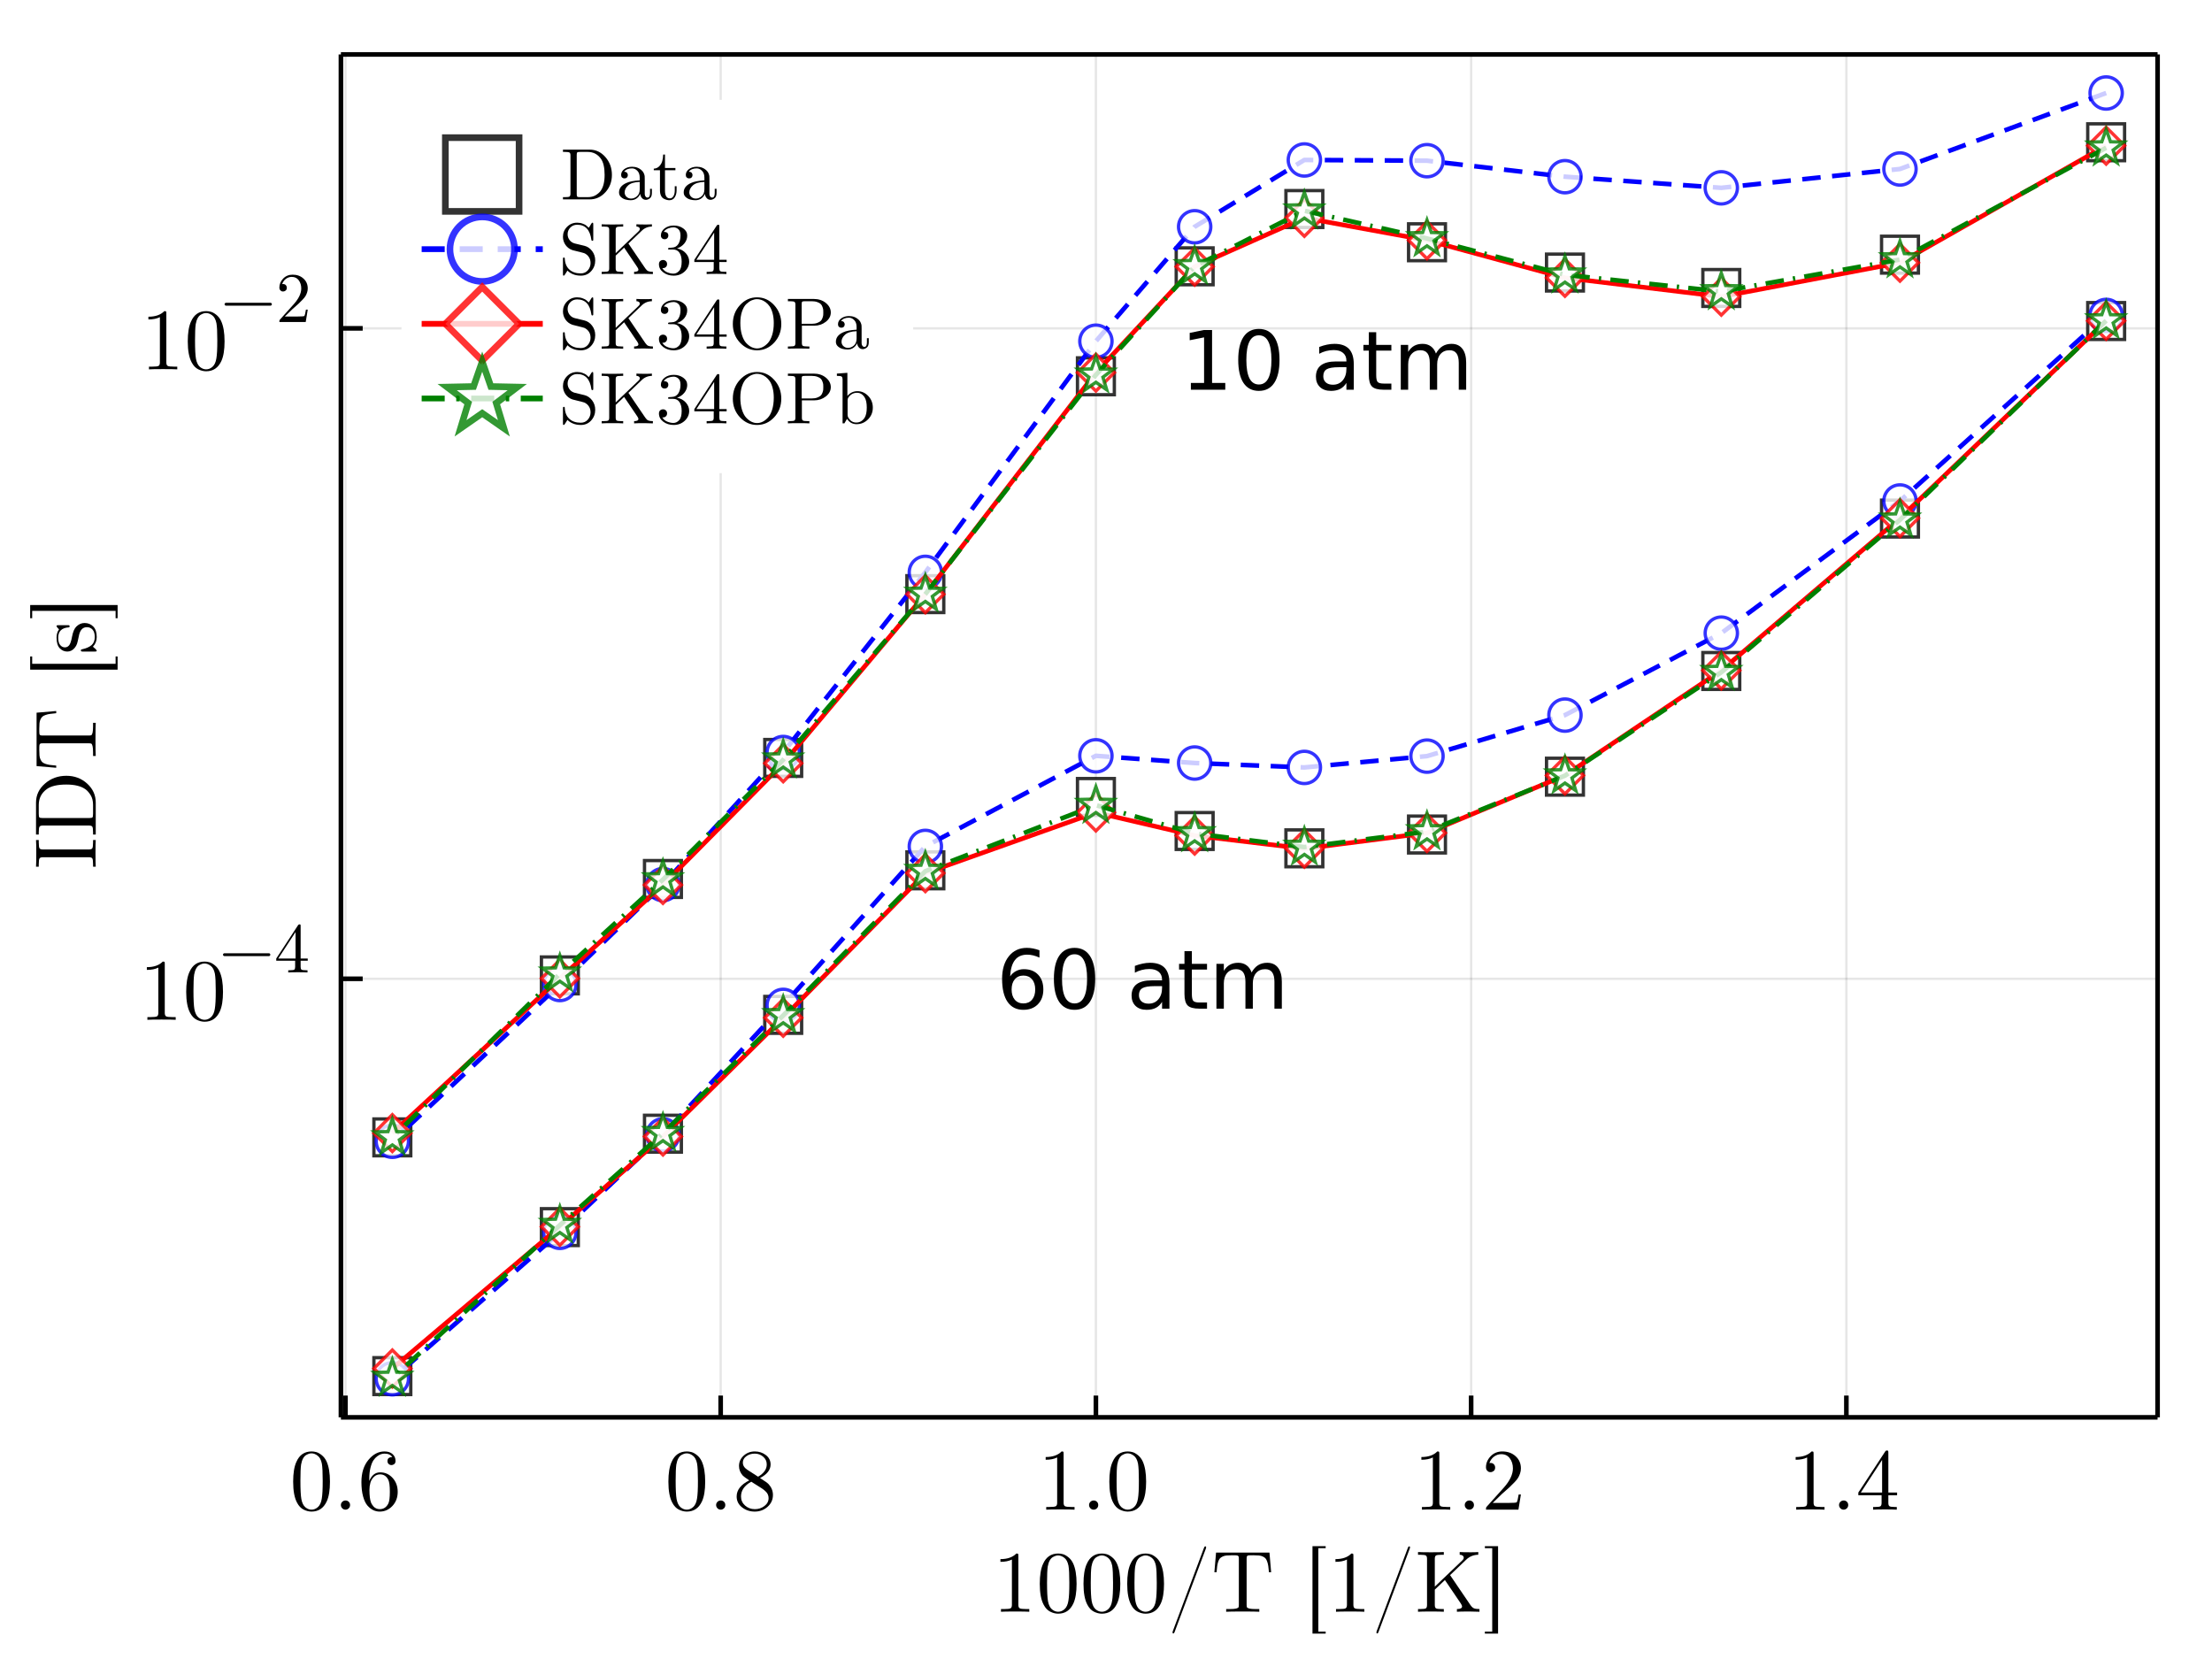 <?xml version="1.0" encoding="utf-8"?>
<svg xmlns="http://www.w3.org/2000/svg" xmlns:xlink="http://www.w3.org/1999/xlink" width="480" height="360" viewBox="0 0 1920 1440">
<rect x="0" y="0" width="1920" height="1440" fill="#333333" stroke="none"/>
<defs>
  <clipPath id="clip120">
    <rect x="0" y="0" width="1920" height="1440"/>
  </clipPath>
</defs>
<path clip-path="url(#clip120)" d="
M0 1440 L1920 1440 L1920 0 L0 0  Z
  " fill="#ffffff" fill-rule="evenodd" fill-opacity="1"/>
<defs>
  <clipPath id="clip121">
    <rect x="384" y="0" width="1345" height="1345"/>
  </clipPath>
</defs>
<path clip-path="url(#clip120)" d="
M295.918 1230.22 L1872.76 1230.22 L1872.76 47.244 L295.918 47.244  Z
  " fill="#ffffff" fill-rule="evenodd" fill-opacity="1"/>
<defs>
  <clipPath id="clip122">
    <rect x="295" y="47" width="1578" height="1184"/>
  </clipPath>
</defs>
<polyline clip-path="url(#clip122)" style="stroke:#000000; stroke-linecap:butt; stroke-linejoin:round; stroke-width:2; stroke-opacity:0.1; fill:none" points="
  299.833,1230.22 299.833,47.244 
  "/>
<polyline clip-path="url(#clip122)" style="stroke:#000000; stroke-linecap:butt; stroke-linejoin:round; stroke-width:2; stroke-opacity:0.1; fill:none" points="
  625.535,1230.22 625.535,47.244 
  "/>
<polyline clip-path="url(#clip122)" style="stroke:#000000; stroke-linecap:butt; stroke-linejoin:round; stroke-width:2; stroke-opacity:0.1; fill:none" points="
  951.238,1230.22 951.238,47.244 
  "/>
<polyline clip-path="url(#clip122)" style="stroke:#000000; stroke-linecap:butt; stroke-linejoin:round; stroke-width:2; stroke-opacity:0.1; fill:none" points="
  1276.94,1230.22 1276.94,47.244 
  "/>
<polyline clip-path="url(#clip122)" style="stroke:#000000; stroke-linecap:butt; stroke-linejoin:round; stroke-width:2; stroke-opacity:0.1; fill:none" points="
  1602.64,1230.22 1602.64,47.244 
  "/>
<polyline clip-path="url(#clip120)" style="stroke:#000000; stroke-linecap:butt; stroke-linejoin:round; stroke-width:4; stroke-opacity:1; fill:none" points="
  295.918,1230.22 1872.76,1230.22 
  "/>
<polyline clip-path="url(#clip120)" style="stroke:#000000; stroke-linecap:butt; stroke-linejoin:round; stroke-width:4; stroke-opacity:1; fill:none" points="
  295.918,47.244 1872.76,47.244 
  "/>
<polyline clip-path="url(#clip120)" style="stroke:#000000; stroke-linecap:butt; stroke-linejoin:round; stroke-width:4; stroke-opacity:1; fill:none" points="
  299.833,1230.22 299.833,1211.32 
  "/>
<polyline clip-path="url(#clip120)" style="stroke:#000000; stroke-linecap:butt; stroke-linejoin:round; stroke-width:4; stroke-opacity:1; fill:none" points="
  625.535,1230.22 625.535,1211.32 
  "/>
<polyline clip-path="url(#clip120)" style="stroke:#000000; stroke-linecap:butt; stroke-linejoin:round; stroke-width:4; stroke-opacity:1; fill:none" points="
  951.238,1230.22 951.238,1211.32 
  "/>
<polyline clip-path="url(#clip120)" style="stroke:#000000; stroke-linecap:butt; stroke-linejoin:round; stroke-width:4; stroke-opacity:1; fill:none" points="
  1276.94,1230.22 1276.94,1211.32 
  "/>
<polyline clip-path="url(#clip120)" style="stroke:#000000; stroke-linecap:butt; stroke-linejoin:round; stroke-width:4; stroke-opacity:1; fill:none" points="
  1602.64,1230.22 1602.64,1211.32 
  "/>
<path clip-path="url(#clip120)" d="M254.459 1286.11 Q254.459 1274.96 257.275 1268.88 Q261.203 1259.84 270.467 1259.84 Q272.431 1259.84 274.469 1260.39 Q276.544 1260.91 279.138 1262.95 Q281.769 1264.99 283.362 1268.32 Q286.401 1274.77 286.401 1286.11 Q286.401 1297.19 283.584 1303.23 Q279.471 1312.05 270.393 1312.05 Q266.984 1312.05 263.501 1310.31 Q260.054 1308.56 257.868 1304.38 Q254.459 1298.11 254.459 1286.11 M260.758 1285.18 Q260.758 1296.63 261.574 1301.19 Q262.5 1306.12 265.02 1308.27 Q267.577 1310.38 270.393 1310.38 Q273.431 1310.38 275.951 1308.12 Q278.508 1305.82 279.286 1300.89 Q280.138 1296.04 280.101 1285.18 Q280.101 1274.62 279.36 1270.4 Q278.36 1265.47 275.692 1263.51 Q273.061 1261.5 270.393 1261.5 Q269.392 1261.5 268.318 1261.8 Q267.28 1262.1 265.761 1262.95 Q264.242 1263.8 263.056 1265.91 Q261.907 1268.03 261.351 1271.21 Q260.758 1275.33 260.758 1285.18 Z" fill="#000000" fill-rule="evenodd" fill-opacity="1" /><path clip-path="url(#clip120)" d="M297.035 1309.16 Q295.887 1307.93 295.887 1306.34 Q295.887 1304.75 297.035 1303.6 Q298.184 1302.41 299.926 1302.41 Q301.593 1302.41 302.705 1303.52 Q303.853 1304.6 303.853 1306.38 Q303.853 1308.12 302.631 1309.27 Q301.445 1310.38 299.926 1310.38 Q298.184 1310.38 297.035 1309.16 Z" fill="#000000" fill-rule="evenodd" fill-opacity="1" /><path clip-path="url(#clip120)" d="M313.71 1286.41 Q313.71 1274.47 319.787 1267.17 Q325.864 1259.84 333.683 1259.84 Q338.241 1259.84 340.76 1262.17 Q343.317 1264.47 343.317 1268.03 Q343.317 1269.99 342.168 1270.84 Q341.02 1271.69 339.834 1271.69 Q338.463 1271.69 337.388 1270.77 Q336.314 1269.84 336.314 1268.17 Q336.314 1264.77 340.501 1264.77 Q338.537 1261.73 333.831 1261.73 Q332.386 1261.73 330.904 1262.17 Q329.421 1262.58 327.495 1263.99 Q325.568 1265.4 324.085 1267.62 Q322.603 1269.84 321.566 1274.03 Q320.528 1278.22 320.528 1283.66 L320.528 1285.48 Q323.641 1277.96 330.014 1277.99 Q336.388 1277.99 340.797 1282.85 Q345.207 1287.7 345.207 1294.89 Q345.207 1302.26 340.612 1307.16 Q336.017 1312.05 329.57 1312.05 Q326.679 1312.05 324.048 1310.82 Q321.455 1309.64 319.009 1306.9 Q316.6 1304.15 315.155 1298.89 Q313.71 1293.63 313.71 1286.41 M320.676 1293.22 Q320.676 1300.67 322.047 1304.23 Q322.27 1304.82 322.752 1305.64 Q323.27 1306.45 324.123 1307.53 Q325.012 1308.56 326.457 1309.27 Q327.902 1309.94 329.57 1309.94 Q334.646 1309.94 337.092 1305.01 Q338.389 1302.26 338.389 1294.82 Q338.389 1287.22 337.018 1284.44 Q334.683 1279.74 329.94 1279.74 Q326.753 1279.74 324.53 1281.92 Q322.344 1284.11 321.492 1287.04 Q320.676 1289.96 320.676 1293.22 Z" fill="#000000" fill-rule="evenodd" fill-opacity="1" /><path clip-path="url(#clip120)" d="M580.161 1286.11 Q580.161 1274.96 582.978 1268.88 Q586.905 1259.84 596.169 1259.84 Q598.133 1259.84 600.171 1260.39 Q602.246 1260.91 604.84 1262.95 Q607.471 1264.99 609.064 1268.32 Q612.103 1274.77 612.103 1286.11 Q612.103 1297.19 609.287 1303.23 Q605.174 1312.05 596.095 1312.05 Q592.686 1312.05 589.203 1310.31 Q585.757 1308.56 583.57 1304.38 Q580.161 1298.11 580.161 1286.11 M586.461 1285.18 Q586.461 1296.63 587.276 1301.19 Q588.202 1306.12 590.722 1308.27 Q593.279 1310.38 596.095 1310.38 Q599.134 1310.38 601.653 1308.12 Q604.21 1305.82 604.988 1300.89 Q605.841 1296.04 605.803 1285.18 Q605.803 1274.62 605.062 1270.4 Q604.062 1265.47 601.394 1263.51 Q598.763 1261.5 596.095 1261.5 Q595.095 1261.5 594.02 1261.8 Q592.982 1262.1 591.463 1262.95 Q589.944 1263.8 588.758 1265.91 Q587.609 1268.03 587.054 1271.21 Q586.461 1275.33 586.461 1285.18 Z" fill="#000000" fill-rule="evenodd" fill-opacity="1" /><path clip-path="url(#clip120)" d="M622.738 1309.16 Q621.589 1307.93 621.589 1306.34 Q621.589 1304.75 622.738 1303.6 Q623.886 1302.41 625.628 1302.41 Q627.295 1302.41 628.407 1303.52 Q629.556 1304.6 629.556 1306.38 Q629.556 1308.12 628.333 1309.27 Q627.147 1310.38 625.628 1310.38 Q623.886 1310.38 622.738 1309.16 Z" fill="#000000" fill-rule="evenodd" fill-opacity="1" /><path clip-path="url(#clip120)" d="M639.412 1298.93 Q639.412 1290.44 650.344 1284.96 Q645.638 1281.77 644.785 1280.85 Q641.45 1277.14 641.45 1272.51 Q641.45 1267.21 645.452 1263.54 Q649.491 1259.84 655.198 1259.84 Q660.645 1259.84 664.758 1262.99 Q668.871 1266.14 668.871 1271.14 Q668.871 1278.18 659.682 1282.92 Q665.759 1286.7 667.204 1288.3 Q670.909 1292.41 670.909 1297.63 Q670.909 1303.71 666.24 1307.9 Q661.571 1312.05 655.124 1312.05 Q648.824 1312.05 644.118 1308.38 Q639.412 1304.71 639.412 1298.93 M643.192 1298.93 Q643.192 1303.64 646.712 1306.79 Q650.27 1309.94 655.198 1309.94 Q659.978 1309.94 663.535 1307.19 Q667.13 1304.45 667.13 1300.37 Q667.13 1298.78 666.574 1297.41 Q666.055 1296.04 664.98 1294.96 Q663.943 1293.85 663.276 1293.37 Q662.646 1292.85 661.423 1292 L652.085 1286.11 Q643.192 1291.04 643.192 1298.93 M644.785 1269.55 Q644.785 1273.18 648.602 1275.7 L658.014 1281.77 Q665.536 1277.36 665.536 1271.14 Q665.536 1267.1 662.461 1264.43 Q659.385 1261.73 655.124 1261.73 Q650.937 1261.73 647.861 1263.95 Q644.785 1266.14 644.785 1269.55 Z" fill="#000000" fill-rule="evenodd" fill-opacity="1" /><path clip-path="url(#clip120)" d="M907.642 1267.06 L907.642 1264.69 Q916.758 1264.69 921.464 1259.84 Q922.761 1259.84 922.983 1260.13 Q923.205 1260.43 923.205 1261.8 L923.205 1304.38 Q923.205 1306.64 924.317 1307.34 Q925.429 1308.05 930.283 1308.05 L932.692 1308.05 L932.692 1310.38 Q930.024 1310.16 920.389 1310.16 Q910.755 1310.16 908.124 1310.38 L908.124 1308.05 L910.533 1308.05 Q915.313 1308.05 916.461 1307.38 Q917.61 1306.67 917.61 1304.38 L917.61 1265.06 Q913.645 1267.06 907.642 1267.06 Z" fill="#000000" fill-rule="evenodd" fill-opacity="1" /><path clip-path="url(#clip120)" d="M946.439 1309.16 Q945.29 1307.93 945.29 1306.34 Q945.29 1304.75 946.439 1303.6 Q947.588 1302.41 949.329 1302.41 Q950.997 1302.41 952.108 1303.52 Q953.257 1304.6 953.257 1306.38 Q953.257 1308.12 952.034 1309.27 Q950.849 1310.38 949.329 1310.38 Q947.588 1310.38 946.439 1309.16 Z" fill="#000000" fill-rule="evenodd" fill-opacity="1" /><path clip-path="url(#clip120)" d="M962.891 1286.11 Q962.891 1274.96 965.708 1268.88 Q969.635 1259.84 978.899 1259.84 Q980.863 1259.84 982.901 1260.39 Q984.976 1260.91 987.57 1262.95 Q990.201 1264.99 991.794 1268.32 Q994.833 1274.77 994.833 1286.11 Q994.833 1297.19 992.017 1303.23 Q987.904 1312.05 978.825 1312.05 Q975.416 1312.05 971.933 1310.31 Q968.487 1308.56 966.3 1304.38 Q962.891 1298.11 962.891 1286.11 M969.191 1285.18 Q969.191 1296.63 970.006 1301.19 Q970.932 1306.12 973.452 1308.27 Q976.009 1310.38 978.825 1310.38 Q981.864 1310.38 984.383 1308.12 Q986.94 1305.82 987.718 1300.89 Q988.571 1296.04 988.533 1285.18 Q988.533 1274.62 987.792 1270.4 Q986.792 1265.47 984.124 1263.51 Q981.493 1261.5 978.825 1261.5 Q977.825 1261.5 976.75 1261.8 Q975.712 1262.1 974.193 1262.95 Q972.674 1263.8 971.488 1265.91 Q970.339 1268.03 969.784 1271.21 Q969.191 1275.33 969.191 1285.18 Z" fill="#000000" fill-rule="evenodd" fill-opacity="1" /><path clip-path="url(#clip120)" d="M1233.75 1267.06 L1233.75 1264.69 Q1242.87 1264.69 1247.57 1259.84 Q1248.87 1259.84 1249.09 1260.13 Q1249.32 1260.43 1249.32 1261.8 L1249.32 1304.38 Q1249.32 1306.64 1250.43 1307.34 Q1251.54 1308.05 1256.39 1308.05 L1258.8 1308.05 L1258.8 1310.38 Q1256.13 1310.16 1246.5 1310.16 Q1236.86 1310.16 1234.23 1310.38 L1234.23 1308.05 L1236.64 1308.05 Q1241.42 1308.05 1242.57 1307.38 Q1243.72 1306.67 1243.72 1304.38 L1243.72 1265.06 Q1239.76 1267.06 1233.75 1267.06 Z" fill="#000000" fill-rule="evenodd" fill-opacity="1" /><path clip-path="url(#clip120)" d="M1272.55 1309.16 Q1271.4 1307.93 1271.4 1306.34 Q1271.4 1304.75 1272.55 1303.6 Q1273.7 1302.41 1275.44 1302.41 Q1277.11 1302.41 1278.22 1303.52 Q1279.37 1304.6 1279.37 1306.38 Q1279.37 1308.12 1278.14 1309.27 Q1276.96 1310.38 1275.44 1310.38 Q1273.7 1310.38 1272.55 1309.16 Z" fill="#000000" fill-rule="evenodd" fill-opacity="1" /><path clip-path="url(#clip120)" d="M1289.82 1310.38 Q1289.82 1309.01 1289.93 1308.6 Q1290.08 1308.19 1290.67 1307.56 L1305.23 1291.33 Q1313.2 1282.37 1313.2 1274.55 Q1313.2 1269.47 1310.53 1265.84 Q1307.9 1262.21 1303.05 1262.21 Q1299.71 1262.21 1296.89 1264.25 Q1294.08 1266.28 1292.78 1269.92 Q1293 1269.84 1293.78 1269.84 Q1295.67 1269.84 1296.71 1271.03 Q1297.78 1272.21 1297.78 1273.81 Q1297.78 1275.84 1296.45 1276.85 Q1295.15 1277.81 1293.86 1277.81 Q1293.34 1277.81 1292.63 1277.7 Q1291.97 1277.59 1290.89 1276.55 Q1289.82 1275.47 1289.82 1273.58 Q1289.82 1268.29 1293.82 1264.06 Q1297.86 1259.84 1304.01 1259.84 Q1310.97 1259.84 1315.53 1263.99 Q1320.13 1268.1 1320.13 1274.55 Q1320.13 1276.81 1319.42 1278.88 Q1318.76 1280.92 1317.83 1282.51 Q1316.94 1284.11 1314.5 1286.66 Q1312.05 1289.22 1310.09 1291.04 Q1308.12 1292.85 1303.71 1296.71 L1295.67 1304.53 L1309.34 1304.53 Q1316.01 1304.53 1316.53 1303.93 Q1317.27 1302.86 1318.2 1297.19 L1320.13 1297.19 L1317.98 1310.38 L1289.82 1310.38 Z" fill="#000000" fill-rule="evenodd" fill-opacity="1" /><path clip-path="url(#clip120)" d="M1558.62 1267.06 L1558.62 1264.69 Q1567.74 1264.69 1572.44 1259.84 Q1573.74 1259.84 1573.96 1260.13 Q1574.18 1260.43 1574.18 1261.8 L1574.18 1304.38 Q1574.18 1306.64 1575.3 1307.34 Q1576.41 1308.05 1581.26 1308.05 L1583.67 1308.05 L1583.67 1310.38 Q1581 1310.16 1571.37 1310.16 Q1561.73 1310.16 1559.1 1310.38 L1559.1 1308.05 L1561.51 1308.05 Q1566.29 1308.05 1567.44 1307.38 Q1568.59 1306.67 1568.59 1304.38 L1568.59 1265.06 Q1564.62 1267.06 1558.62 1267.06 Z" fill="#000000" fill-rule="evenodd" fill-opacity="1" /><path clip-path="url(#clip120)" d="M1597.42 1309.16 Q1596.27 1307.93 1596.27 1306.34 Q1596.27 1304.75 1597.42 1303.6 Q1598.57 1302.41 1600.31 1302.41 Q1601.98 1302.41 1603.09 1303.52 Q1604.24 1304.6 1604.24 1306.38 Q1604.24 1308.12 1603.01 1309.27 Q1601.83 1310.38 1600.31 1310.38 Q1598.57 1310.38 1597.42 1309.16 Z" fill="#000000" fill-rule="evenodd" fill-opacity="1" /><path clip-path="url(#clip120)" d="M1613.02 1297.86 L1613.02 1295.52 L1636.33 1259.91 Q1636.92 1258.98 1637.84 1259.02 Q1638.7 1259.02 1638.88 1259.36 Q1639.07 1259.69 1639.07 1260.99 L1639.07 1295.52 L1646.66 1295.52 L1646.66 1297.86 L1639.07 1297.86 L1639.07 1304.45 Q1639.07 1306.64 1639.96 1307.34 Q1640.88 1308.05 1644.81 1308.05 L1646.4 1308.05 L1646.4 1310.38 Q1643.29 1310.16 1636.1 1310.16 Q1628.95 1310.16 1625.84 1310.38 L1625.84 1308.05 L1627.43 1308.05 Q1631.36 1308.05 1632.29 1307.38 Q1633.21 1306.67 1633.21 1304.45 L1633.21 1297.86 L1613.02 1297.86 M1615.17 1295.52 L1633.66 1295.52 L1633.66 1267.21 L1615.17 1295.52 Z" fill="#000000" fill-rule="evenodd" fill-opacity="1" /><path clip-path="url(#clip120)" d="M868.362 1355.67 L868.362 1353.3 Q877.477 1353.3 882.183 1348.44 Q883.48 1348.44 883.703 1348.74 Q883.925 1349.04 883.925 1350.41 L883.925 1392.98 Q883.925 1395.25 885.037 1395.95 Q886.148 1396.65 891.002 1396.65 L893.411 1396.65 L893.411 1398.99 Q890.743 1398.77 881.109 1398.77 Q871.474 1398.77 868.844 1398.99 L868.844 1396.65 L871.252 1396.65 Q876.032 1396.65 877.181 1395.99 Q878.33 1395.28 878.33 1392.98 L878.33 1353.67 Q874.365 1355.67 868.362 1355.67 Z" fill="#000000" fill-rule="evenodd" fill-opacity="1" /><path clip-path="url(#clip120)" d="M902.527 1374.72 Q902.527 1363.56 905.343 1357.49 Q909.271 1348.44 918.534 1348.44 Q920.498 1348.44 922.536 1349 Q924.611 1349.52 927.205 1351.56 Q929.836 1353.6 931.429 1356.93 Q934.468 1363.38 934.468 1374.72 Q934.468 1385.8 931.652 1391.84 Q927.539 1400.66 918.46 1400.66 Q915.051 1400.66 911.568 1398.91 Q908.122 1397.17 905.936 1392.98 Q902.527 1386.72 902.527 1374.72 M908.826 1373.79 Q908.826 1385.24 909.641 1389.8 Q910.567 1394.73 913.087 1396.88 Q915.644 1398.99 918.46 1398.99 Q921.499 1398.99 924.018 1396.73 Q926.575 1394.43 927.353 1389.5 Q928.206 1384.65 928.169 1373.79 Q928.169 1363.23 927.428 1359.01 Q926.427 1354.08 923.759 1352.11 Q921.128 1350.11 918.46 1350.11 Q917.46 1350.11 916.385 1350.41 Q915.348 1350.71 913.828 1351.56 Q912.309 1352.41 911.123 1354.52 Q909.975 1356.63 909.419 1359.82 Q908.826 1363.93 908.826 1373.79 Z" fill="#000000" fill-rule="evenodd" fill-opacity="1" /><path clip-path="url(#clip120)" d="M940.471 1374.72 Q940.471 1363.56 943.287 1357.49 Q947.215 1348.44 956.479 1348.44 Q958.443 1348.44 960.481 1349 Q962.556 1349.52 965.15 1351.56 Q967.78 1353.6 969.374 1356.93 Q972.412 1363.38 972.412 1374.72 Q972.412 1385.8 969.596 1391.84 Q965.483 1400.66 956.405 1400.66 Q952.996 1400.66 949.512 1398.91 Q946.066 1397.17 943.88 1392.98 Q940.471 1386.72 940.471 1374.72 M946.77 1373.79 Q946.77 1385.24 947.585 1389.8 Q948.512 1394.73 951.032 1396.88 Q953.588 1398.99 956.405 1398.99 Q959.443 1398.99 961.963 1396.73 Q964.52 1394.43 965.298 1389.5 Q966.15 1384.65 966.113 1373.79 Q966.113 1363.23 965.372 1359.01 Q964.371 1354.08 961.703 1352.11 Q959.073 1350.11 956.405 1350.11 Q955.404 1350.11 954.329 1350.41 Q953.292 1350.71 951.773 1351.56 Q950.253 1352.41 949.068 1354.52 Q947.919 1356.63 947.363 1359.82 Q946.77 1363.93 946.77 1373.79 Z" fill="#000000" fill-rule="evenodd" fill-opacity="1" /><path clip-path="url(#clip120)" d="M978.415 1374.72 Q978.415 1363.56 981.231 1357.49 Q985.159 1348.44 994.423 1348.44 Q996.387 1348.44 998.425 1349 Q1000.5 1349.52 1003.09 1351.56 Q1005.72 1353.6 1007.32 1356.93 Q1010.36 1363.38 1010.36 1374.72 Q1010.36 1385.8 1007.54 1391.84 Q1003.43 1400.66 994.349 1400.66 Q990.94 1400.66 987.457 1398.91 Q984.011 1397.17 981.824 1392.98 Q978.415 1386.72 978.415 1374.72 M984.715 1373.79 Q984.715 1385.24 985.53 1389.8 Q986.456 1394.73 988.976 1396.88 Q991.533 1398.99 994.349 1398.99 Q997.387 1398.99 999.907 1396.73 Q1002.46 1394.43 1003.24 1389.5 Q1004.09 1384.65 1004.06 1373.79 Q1004.06 1363.23 1003.32 1359.01 Q1002.32 1354.08 999.648 1352.11 Q997.017 1350.11 994.349 1350.11 Q993.348 1350.11 992.274 1350.41 Q991.236 1350.71 989.717 1351.56 Q988.198 1352.41 987.012 1354.52 Q985.863 1356.63 985.308 1359.82 Q984.715 1363.93 984.715 1373.79 Z" fill="#000000" fill-rule="evenodd" fill-opacity="1" /><path clip-path="url(#clip120)" d="M1017.73 1416.89 Q1017.73 1416.51 1018.03 1415.7 L1044.82 1344.11 Q1044.82 1344.04 1045 1343.63 Q1045.19 1343.22 1045.3 1342.96 Q1045.41 1342.66 1045.63 1342.44 Q1045.89 1342.22 1046.19 1342.22 Q1046.93 1342.22 1046.93 1343.15 Q1046.93 1343.22 1046.71 1344.11 L1019.84 1415.77 Q1019.4 1417.07 1019.1 1417.44 Q1018.84 1417.81 1018.4 1417.81 Q1017.73 1417.81 1017.73 1416.89 Z" fill="#000000" fill-rule="evenodd" fill-opacity="1" /><path clip-path="url(#clip120)" d="M1054.08 1364.67 L1055.53 1347.63 L1101.88 1347.63 L1103.33 1364.67 L1101.44 1364.67 Q1101.14 1361.27 1100.85 1359.3 Q1100.59 1357.34 1099.92 1355.49 Q1099.29 1353.6 1098.47 1352.71 Q1097.7 1351.78 1096.18 1351.08 Q1094.66 1350.33 1092.69 1350.15 Q1090.73 1349.96 1087.76 1349.96 Q1084.28 1349.96 1083.43 1350.11 Q1082.5 1350.33 1082.28 1351 Q1082.06 1351.63 1082.06 1353 L1082.06 1392.98 Q1082.06 1394.5 1082.35 1395.13 Q1082.69 1395.73 1084.43 1396.21 Q1086.17 1396.65 1090.03 1396.65 L1093.06 1396.65 L1093.06 1398.99 Q1089.95 1398.77 1078.65 1398.77 Q1067.42 1398.77 1064.31 1398.99 L1064.31 1396.65 L1067.35 1396.65 Q1071.2 1396.65 1072.94 1396.21 Q1074.72 1395.73 1075.02 1395.13 Q1075.31 1394.5 1075.31 1392.98 L1075.31 1353 Q1075.31 1351.93 1075.24 1351.48 Q1075.17 1351.04 1074.83 1350.67 Q1074.5 1350.26 1073.72 1350.11 Q1072.98 1349.96 1069.64 1349.96 Q1066.68 1349.96 1064.68 1350.15 Q1062.72 1350.33 1061.2 1351.08 Q1059.68 1351.78 1058.86 1352.71 Q1058.08 1353.6 1057.42 1355.49 Q1056.79 1357.34 1056.53 1359.3 Q1056.27 1361.27 1055.97 1364.67 L1054.08 1364.67 Z" fill="#000000" fill-rule="evenodd" fill-opacity="1" /><path clip-path="url(#clip120)" d="M1139.23 1417.96 L1139.23 1342.07 L1150.68 1342.07 L1150.68 1343.81 L1144.31 1343.81 L1144.31 1416.22 L1150.68 1416.22 L1150.68 1417.96 L1139.23 1417.96 Z" fill="#000000" fill-rule="evenodd" fill-opacity="1" /><path clip-path="url(#clip120)" d="M1159.17 1355.67 L1159.17 1353.3 Q1168.29 1353.3 1172.99 1348.44 Q1174.29 1348.44 1174.51 1348.74 Q1174.73 1349.04 1174.73 1350.41 L1174.73 1392.98 Q1174.73 1395.25 1175.84 1395.95 Q1176.96 1396.65 1181.81 1396.65 L1184.22 1396.65 L1184.22 1398.99 Q1181.55 1398.77 1171.92 1398.77 Q1162.28 1398.77 1159.65 1398.99 L1159.65 1396.65 L1162.06 1396.65 Q1166.84 1396.65 1167.99 1395.99 Q1169.14 1395.28 1169.14 1392.98 L1169.14 1353.67 Q1165.17 1355.67 1159.17 1355.67 Z" fill="#000000" fill-rule="evenodd" fill-opacity="1" /><path clip-path="url(#clip120)" d="M1194.71 1416.89 Q1194.71 1416.51 1195 1415.7 L1221.79 1344.11 Q1221.79 1344.04 1221.98 1343.63 Q1222.16 1343.22 1222.27 1342.96 Q1222.39 1342.66 1222.61 1342.44 Q1222.87 1342.22 1223.16 1342.22 Q1223.9 1342.22 1223.9 1343.15 Q1223.9 1343.22 1223.68 1344.11 L1196.82 1415.77 Q1196.37 1417.07 1196.08 1417.44 Q1195.82 1417.81 1195.37 1417.81 Q1194.71 1417.81 1194.71 1416.89 Z" fill="#000000" fill-rule="evenodd" fill-opacity="1" /><path clip-path="url(#clip120)" d="M1230.83 1398.99 L1230.83 1396.65 L1232.65 1396.65 Q1236.76 1396.65 1237.69 1395.99 Q1238.65 1395.28 1238.65 1393.06 L1238.65 1353.08 Q1238.65 1350.89 1237.69 1350.22 Q1236.73 1349.52 1232.65 1349.52 L1230.83 1349.52 L1230.83 1347.15 Q1233.5 1347.37 1242.06 1347.37 Q1250.55 1347.37 1253.22 1347.15 L1253.22 1349.52 L1251.4 1349.52 Q1247.29 1349.52 1246.32 1350.22 Q1245.4 1350.89 1245.4 1353.08 L1245.4 1377.2 L1269.15 1354.52 Q1270.52 1353.3 1270.52 1352 Q1270.52 1351.56 1270.3 1351.08 Q1270.11 1350.56 1269.22 1350.04 Q1268.37 1349.52 1267 1349.52 L1267 1347.15 Q1269.59 1347.37 1276.67 1347.37 Q1281.15 1347.37 1283.12 1347.15 L1283.12 1349.52 Q1276.82 1349.59 1272.34 1354.08 L1258.66 1367.19 L1276.19 1392.98 Q1277.78 1395.32 1279.34 1395.99 Q1280.9 1396.65 1284.16 1396.65 L1284.16 1398.99 Q1279.38 1398.77 1275.45 1398.77 Q1267.26 1398.77 1264.59 1398.99 L1264.59 1396.65 Q1269.07 1396.65 1269.07 1394.36 Q1269.07 1393.5 1267.93 1391.76 L1254.18 1371.46 L1245.4 1379.79 L1245.4 1393.06 Q1245.4 1395.25 1246.32 1395.95 Q1247.29 1396.65 1251.4 1396.65 L1253.22 1396.65 L1253.22 1398.99 Q1250.55 1398.77 1241.99 1398.77 Q1233.5 1398.77 1230.83 1398.99 Z" fill="#000000" fill-rule="evenodd" fill-opacity="1" /><path clip-path="url(#clip120)" d="M1288.86 1416.22 L1295.24 1416.22 L1295.24 1343.81 L1288.86 1343.81 L1288.86 1342.07 L1300.31 1342.07 L1300.31 1417.96 L1288.86 1417.96 L1288.86 1416.22 Z" fill="#000000" fill-rule="evenodd" fill-opacity="1" /><polyline clip-path="url(#clip122)" style="stroke:#000000; stroke-linecap:butt; stroke-linejoin:round; stroke-width:2; stroke-opacity:0.1; fill:none" points="
  295.918,849.592 1872.76,849.592 
  "/>
<polyline clip-path="url(#clip122)" style="stroke:#000000; stroke-linecap:butt; stroke-linejoin:round; stroke-width:2; stroke-opacity:0.1; fill:none" points="
  295.918,285.003 1872.76,285.003 
  "/>
<polyline clip-path="url(#clip120)" style="stroke:#000000; stroke-linecap:butt; stroke-linejoin:round; stroke-width:4; stroke-opacity:1; fill:none" points="
  295.918,1230.22 295.918,47.244 
  "/>
<polyline clip-path="url(#clip120)" style="stroke:#000000; stroke-linecap:butt; stroke-linejoin:round; stroke-width:4; stroke-opacity:1; fill:none" points="
  1872.76,1230.22 1872.76,47.244 
  "/>
<polyline clip-path="url(#clip120)" style="stroke:#000000; stroke-linecap:butt; stroke-linejoin:round; stroke-width:4; stroke-opacity:1; fill:none" points="
  295.918,849.592 314.816,849.592 
  "/>
<polyline clip-path="url(#clip120)" style="stroke:#000000; stroke-linecap:butt; stroke-linejoin:round; stroke-width:4; stroke-opacity:1; fill:none" points="
  295.918,285.003 314.816,285.003 
  "/>
<path clip-path="url(#clip120)" d="M127.46 841.866 L127.46 839.494 Q136.576 839.494 141.282 834.64 Q142.579 834.64 142.801 834.936 Q143.023 835.233 143.023 836.604 L143.023 879.18 Q143.023 881.44 144.135 882.144 Q145.247 882.848 150.101 882.848 L152.509 882.848 L152.509 885.183 Q149.841 884.961 140.207 884.961 Q130.573 884.961 127.942 885.183 L127.942 882.848 L130.35 882.848 Q135.131 882.848 136.279 882.181 Q137.428 881.477 137.428 879.18 L137.428 839.865 Q133.463 841.866 127.46 841.866 Z" fill="#000000" fill-rule="evenodd" fill-opacity="1" /><path clip-path="url(#clip120)" d="M161.625 860.912 Q161.625 849.758 164.441 843.681 Q168.369 834.64 177.633 834.64 Q179.597 834.64 181.635 835.196 Q183.71 835.714 186.304 837.752 Q188.934 839.79 190.528 843.125 Q193.566 849.573 193.566 860.912 Q193.566 871.991 190.75 878.031 Q186.637 886.85 177.559 886.85 Q174.15 886.85 170.666 885.109 Q167.22 883.367 165.034 879.18 Q161.625 872.918 161.625 860.912 M167.924 859.985 Q167.924 871.435 168.739 875.993 Q169.666 880.922 172.186 883.071 Q174.742 885.183 177.559 885.183 Q180.597 885.183 183.117 882.923 Q185.674 880.625 186.452 875.697 Q187.304 870.843 187.267 859.985 Q187.267 849.425 186.526 845.201 Q185.525 840.272 182.857 838.308 Q180.227 836.307 177.559 836.307 Q176.558 836.307 175.483 836.604 Q174.446 836.9 172.927 837.752 Q171.407 838.605 170.222 840.717 Q169.073 842.829 168.517 846.016 Q167.924 850.129 167.924 859.985 Z" fill="#000000" fill-rule="evenodd" fill-opacity="1" /><path clip-path="url(#clip120)" d="M234.271 827.779 Q234.633 828.141 234.633 828.652 Q234.633 829.164 234.271 829.526 Q233.91 829.887 233.398 829.887 L194.801 829.887 Q194.289 829.887 193.928 829.526 Q193.566 829.164 193.566 828.652 Q193.566 828.141 193.928 827.779 Q194.289 827.418 194.801 827.418 L233.398 827.418 Q233.91 827.418 234.271 827.779 Z" fill="#000000" fill-rule="evenodd" fill-opacity="1" /><path clip-path="url(#clip120)" d="M239.781 833.891 L239.781 831.994 L258.718 803.061 Q259.2 802.309 259.953 802.339 Q260.645 802.339 260.796 802.61 Q260.946 802.881 260.946 803.934 L260.946 831.994 L267.118 831.994 L267.118 833.891 L260.946 833.891 L260.946 839.25 Q260.946 841.026 261.669 841.599 Q262.422 842.171 265.613 842.171 L266.908 842.171 L266.908 844.067 Q264.379 843.887 258.538 843.887 Q252.727 843.887 250.198 844.067 L250.198 842.171 L251.493 842.171 Q254.684 842.171 255.437 841.629 Q256.189 841.057 256.189 839.25 L256.189 833.891 L239.781 833.891 M241.527 831.994 L256.551 831.994 L256.551 808.992 L241.527 831.994 Z" fill="#000000" fill-rule="evenodd" fill-opacity="1" /><path clip-path="url(#clip120)" d="M128.815 277.277 L128.815 274.905 Q137.931 274.905 142.637 270.051 Q143.933 270.051 144.156 270.348 Q144.378 270.644 144.378 272.015 L144.378 314.591 Q144.378 316.852 145.49 317.556 Q146.601 318.26 151.456 318.26 L153.864 318.26 L153.864 320.594 Q151.196 320.372 141.562 320.372 Q131.928 320.372 129.297 320.594 L129.297 318.26 L131.705 318.26 Q136.485 318.26 137.634 317.593 Q138.783 316.889 138.783 314.591 L138.783 275.276 Q134.818 277.277 128.815 277.277 Z" fill="#000000" fill-rule="evenodd" fill-opacity="1" /><path clip-path="url(#clip120)" d="M162.98 296.323 Q162.98 285.17 165.796 279.093 Q169.724 270.051 178.988 270.051 Q180.951 270.051 182.989 270.607 Q185.065 271.126 187.658 273.164 Q190.289 275.202 191.883 278.537 Q194.921 284.984 194.921 296.323 Q194.921 307.403 192.105 313.443 Q187.992 322.262 178.913 322.262 Q175.504 322.262 172.021 320.52 Q168.575 318.778 166.389 314.591 Q162.98 308.329 162.98 296.323 M169.279 295.397 Q169.279 306.847 170.094 311.405 Q171.021 316.333 173.54 318.482 Q176.097 320.594 178.913 320.594 Q181.952 320.594 184.472 318.334 Q187.028 316.036 187.807 311.108 Q188.659 306.254 188.622 295.397 Q188.622 284.836 187.881 280.612 Q186.88 275.683 184.212 273.72 Q181.581 271.719 178.913 271.719 Q177.913 271.719 176.838 272.015 Q175.801 272.311 174.282 273.164 Q172.762 274.016 171.576 276.128 Q170.428 278.24 169.872 281.427 Q169.279 285.54 169.279 295.397 Z" fill="#000000" fill-rule="evenodd" fill-opacity="1" /><path clip-path="url(#clip120)" d="M235.626 263.191 Q235.987 263.552 235.987 264.064 Q235.987 264.575 235.626 264.937 Q235.265 265.298 234.753 265.298 L196.156 265.298 Q195.644 265.298 195.282 264.937 Q194.921 264.575 194.921 264.064 Q194.921 263.552 195.282 263.191 Q195.644 262.829 196.156 262.829 L234.753 262.829 Q235.265 262.829 235.626 263.191 Z" fill="#000000" fill-rule="evenodd" fill-opacity="1" /><path clip-path="url(#clip120)" d="M242.491 279.479 Q242.491 278.365 242.581 278.033 Q242.701 277.702 243.183 277.19 L255.015 264.003 Q261.488 256.717 261.488 250.365 Q261.488 246.24 259.321 243.29 Q257.183 240.339 253.239 240.339 Q250.529 240.339 248.241 241.995 Q245.953 243.651 244.899 246.601 Q245.08 246.541 245.712 246.541 Q247.248 246.541 248.091 247.505 Q248.964 248.468 248.964 249.763 Q248.964 251.419 247.88 252.232 Q246.826 253.014 245.772 253.014 Q245.351 253.014 244.779 252.924 Q244.237 252.834 243.364 251.991 Q242.491 251.118 242.491 249.582 Q242.491 245.277 245.742 241.845 Q249.024 238.412 254.022 238.412 Q259.682 238.412 263.385 241.784 Q267.118 245.126 267.118 250.365 Q267.118 252.201 266.546 253.887 Q266.004 255.543 265.252 256.838 Q264.529 258.133 262.542 260.21 Q260.555 262.287 258.959 263.763 Q257.364 265.238 253.781 268.369 L247.248 274.722 L258.357 274.722 Q263.776 274.722 264.198 274.24 Q264.8 273.367 265.553 268.76 L267.118 268.76 L265.372 279.479 L242.491 279.479 Z" fill="#000000" fill-rule="evenodd" fill-opacity="1" /><path clip-path="url(#clip120)" d="M83.108 752.306 L80.774 752.306 L80.774 750.305 Q80.774 746.043 80.107 745.08 Q79.403 744.079 77.179 744.079 L37.197 744.079 Q35.011 744.079 34.344 745.08 Q33.64 746.08 33.64 750.305 L33.64 752.306 L31.268 752.306 Q31.491 749.638 31.491 740.67 Q31.491 731.777 31.268 729.146 L33.64 729.146 L33.64 731.11 Q33.64 735.372 34.344 736.372 Q35.011 737.335 37.197 737.335 L77.179 737.335 Q79.366 737.335 80.07 736.372 Q80.774 735.372 80.774 731.11 L80.774 729.146 L83.108 729.146 Q82.886 731.814 82.886 740.744 Q82.886 749.638 83.108 752.306 Z" fill="#000000" fill-rule="evenodd" fill-opacity="1" /><path clip-path="url(#clip120)" d="M83.108 724.366 L80.774 724.366 L80.774 722.55 Q80.774 718.437 80.107 717.511 Q79.403 716.548 77.179 716.548 L37.197 716.548 Q35.011 716.548 34.344 717.511 Q33.64 718.474 33.64 722.55 L33.64 724.366 L31.268 724.366 L31.268 696.612 Q31.268 686.904 39.013 680.16 Q46.757 673.378 57.614 673.378 Q68.249 673.378 75.697 680.197 Q83.108 686.978 83.108 696.612 L83.108 724.366 M77.735 710.026 Q79.699 710.026 80.255 709.47 Q80.774 708.914 80.774 706.32 L80.774 698.65 Q80.774 693.648 78.736 690.276 Q76.661 686.904 74.289 685.162 Q68.583 680.975 57.614 680.975 Q46.09 680.975 40.68 684.903 Q33.64 689.979 33.64 698.724 L33.64 706.32 Q33.64 708.914 34.158 709.47 Q34.677 710.026 36.678 710.026 L77.735 710.026 Z" fill="#000000" fill-rule="evenodd" fill-opacity="1" /><path clip-path="url(#clip120)" d="M48.795 666.412 L31.75 664.967 L31.75 618.611 L48.795 617.166 L48.795 619.056 Q45.386 619.352 43.422 619.649 Q41.458 619.908 39.605 620.575 Q37.716 621.205 36.826 622.02 Q35.9 622.798 35.196 624.318 Q34.455 625.837 34.27 627.801 Q34.084 629.765 34.084 632.729 Q34.084 636.212 34.233 637.064 Q34.455 637.991 35.122 638.213 Q35.752 638.436 37.123 638.436 L77.105 638.436 Q78.624 638.436 79.254 638.139 Q79.847 637.806 80.329 636.064 Q80.774 634.322 80.774 630.469 L80.774 627.43 L83.108 627.43 Q82.886 630.543 82.886 641.845 Q82.886 653.072 83.108 656.185 L80.774 656.185 L80.774 653.146 Q80.774 649.293 80.329 647.551 Q79.847 645.772 79.254 645.476 Q78.624 645.18 77.105 645.18 L37.123 645.18 Q36.048 645.18 35.604 645.254 Q35.159 645.328 34.788 645.661 Q34.381 645.995 34.233 646.773 Q34.084 647.514 34.084 650.849 Q34.084 653.813 34.27 655.814 Q34.455 657.778 35.196 659.298 Q35.9 660.817 36.826 661.632 Q37.716 662.41 39.605 663.077 Q41.458 663.707 43.422 663.966 Q45.386 664.226 48.795 664.522 L48.795 666.412 Z" fill="#000000" fill-rule="evenodd" fill-opacity="1" /><path clip-path="url(#clip120)" d="M102.08 581.26 L26.192 581.26 L26.192 569.81 L27.933 569.81 L27.933 576.183 L100.339 576.183 L100.339 569.81 L102.08 569.81 L102.08 581.26 Z" fill="#000000" fill-rule="evenodd" fill-opacity="1" /><path clip-path="url(#clip120)" d="M82.108 565.548 L72.103 565.548 Q71.251 565.548 70.954 565.511 Q70.658 565.474 70.435 565.252 Q70.213 565.029 70.213 564.585 Q70.213 564.066 70.435 563.881 Q70.658 563.658 71.51 563.51 Q76.735 562.362 79.514 559.916 Q82.256 557.433 82.256 552.95 Q82.256 548.688 80.366 546.539 Q78.476 544.39 75.364 544.39 Q69.805 544.39 68.397 552.283 Q67.471 556.84 66.878 558.73 Q66.248 560.62 64.877 562.287 Q62.209 565.548 58.429 565.548 Q54.65 565.548 51.871 562.695 Q49.092 559.805 49.092 553.431 Q49.092 549.17 51.241 546.28 Q50.574 545.427 50.018 544.983 Q49.092 543.982 49.092 543.463 Q49.092 542.871 49.499 542.759 Q49.87 542.648 50.944 542.648 L58.578 542.648 Q59.43 542.648 59.726 542.685 Q60.023 542.722 60.245 542.945 Q60.431 543.167 60.431 543.649 Q60.431 544.501 59.726 544.538 Q50.537 545.131 50.537 553.431 Q50.537 557.915 52.278 559.916 Q53.983 561.917 56.317 561.917 Q57.614 561.917 58.615 561.324 Q59.578 560.694 60.171 559.916 Q60.727 559.101 61.283 557.618 Q61.801 556.136 61.987 555.247 Q62.172 554.321 62.543 552.579 Q63.691 546.502 66.174 543.945 Q69.361 540.758 73.4 540.758 Q77.883 540.758 80.922 543.797 Q83.96 546.835 83.96 552.95 Q83.96 557.878 80.662 561.324 Q81.107 561.769 81.515 562.102 Q81.885 562.436 82.034 562.584 Q82.182 562.695 82.293 562.732 Q82.367 562.769 82.441 562.843 Q83.96 564.363 83.96 564.733 Q83.96 565.326 83.553 565.437 Q83.182 565.548 82.108 565.548 Z" fill="#000000" fill-rule="evenodd" fill-opacity="1" /><path clip-path="url(#clip120)" d="M100.339 536.608 L100.339 530.235 L27.933 530.235 L27.933 536.608 L26.192 536.608 L26.192 525.158 L102.08 525.158 L102.08 536.608 L100.339 536.608 Z" fill="#000000" fill-rule="evenodd" fill-opacity="1" /><path clip-path="url(#clip122)" d="M1812.13 107.483 L1812.13 139.483 L1844.13 139.483 L1844.13 107.483 L1812.13 107.483 Z" fill="#ffffff" fill-rule="evenodd" fill-opacity="0.8" stroke="#000000" stroke-opacity="0.8" stroke-width="2.88"/>
<path clip-path="url(#clip122)" d="M1633.17 205.041 L1633.17 237.041 L1665.17 237.041 L1665.17 205.041 L1633.17 205.041 Z" fill="#ffffff" fill-rule="evenodd" fill-opacity="0.8" stroke="#000000" stroke-opacity="0.8" stroke-width="2.88"/>
<path clip-path="url(#clip122)" d="M1478.07 233.958 L1478.07 265.958 L1510.07 265.958 L1510.07 233.958 L1478.07 233.958 Z" fill="#ffffff" fill-rule="evenodd" fill-opacity="0.8" stroke="#000000" stroke-opacity="0.8" stroke-width="2.88"/>
<path clip-path="url(#clip122)" d="M1342.37 220.576 L1342.37 252.576 L1374.37 252.576 L1374.37 220.576 L1342.37 220.576 Z" fill="#ffffff" fill-rule="evenodd" fill-opacity="0.8" stroke="#000000" stroke-opacity="0.8" stroke-width="2.88"/>
<path clip-path="url(#clip122)" d="M1222.62 194.277 L1222.62 226.277 L1254.62 226.277 L1254.62 194.277 L1222.62 194.277 Z" fill="#ffffff" fill-rule="evenodd" fill-opacity="0.8" stroke="#000000" stroke-opacity="0.8" stroke-width="2.88"/>
<path clip-path="url(#clip122)" d="M1116.18 165.435 L1116.18 197.435 L1148.18 197.435 L1148.18 165.435 L1116.18 165.435 Z" fill="#ffffff" fill-rule="evenodd" fill-opacity="0.8" stroke="#000000" stroke-opacity="0.8" stroke-width="2.88"/>
<path clip-path="url(#clip122)" d="M1020.95 215.158 L1020.95 247.158 L1052.95 247.158 L1052.95 215.158 L1020.95 215.158 Z" fill="#ffffff" fill-rule="evenodd" fill-opacity="0.8" stroke="#000000" stroke-opacity="0.8" stroke-width="2.88"/>
<path clip-path="url(#clip122)" d="M935.238 310.608 L935.238 342.608 L967.238 342.608 L967.238 310.608 L935.238 310.608 Z" fill="#ffffff" fill-rule="evenodd" fill-opacity="0.8" stroke="#000000" stroke-opacity="0.8" stroke-width="2.88"/>
<path clip-path="url(#clip122)" d="M787.191 499.695 L787.191 531.695 L819.191 531.695 L819.191 499.695 L787.191 499.695 Z" fill="#ffffff" fill-rule="evenodd" fill-opacity="0.8" stroke="#000000" stroke-opacity="0.8" stroke-width="2.88"/>
<path clip-path="url(#clip122)" d="M663.819 641.87 L663.819 673.87 L695.819 673.87 L695.819 641.87 L663.819 641.87 Z" fill="#ffffff" fill-rule="evenodd" fill-opacity="0.8" stroke="#000000" stroke-opacity="0.8" stroke-width="2.88"/>
<path clip-path="url(#clip122)" d="M559.427 746.953 L559.427 778.953 L591.427 778.953 L591.427 746.953 L559.427 746.953 Z" fill="#ffffff" fill-rule="evenodd" fill-opacity="0.8" stroke="#000000" stroke-opacity="0.8" stroke-width="2.88"/>
<path clip-path="url(#clip122)" d="M469.949 830.643 L469.949 862.643 L501.949 862.643 L501.949 830.643 L469.949 830.643 Z" fill="#ffffff" fill-rule="evenodd" fill-opacity="0.8" stroke="#000000" stroke-opacity="0.8" stroke-width="2.88"/>
<path clip-path="url(#clip122)" d="M324.546 971.234 L324.546 1003.23 L356.546 1003.23 L356.546 971.234 L324.546 971.234 Z" fill="#ffffff" fill-rule="evenodd" fill-opacity="0.8" stroke="#000000" stroke-opacity="0.8" stroke-width="2.88"/>
<path clip-path="url(#clip122)" d="M1812.13 262.65 L1812.13 294.65 L1844.13 294.65 L1844.13 262.65 L1812.13 262.65 Z" fill="#ffffff" fill-rule="evenodd" fill-opacity="0.8" stroke="#000000" stroke-opacity="0.8" stroke-width="2.88"/>
<path clip-path="url(#clip122)" d="M1633.17 434.129 L1633.17 466.129 L1665.17 466.129 L1665.17 434.129 L1633.17 434.129 Z" fill="#ffffff" fill-rule="evenodd" fill-opacity="0.8" stroke="#000000" stroke-opacity="0.8" stroke-width="2.88"/>
<path clip-path="url(#clip122)" d="M1478.07 566.407 L1478.07 598.407 L1510.07 598.407 L1510.07 566.407 L1478.07 566.407 Z" fill="#ffffff" fill-rule="evenodd" fill-opacity="0.8" stroke="#000000" stroke-opacity="0.8" stroke-width="2.88"/>
<path clip-path="url(#clip122)" d="M1342.37 658.143 L1342.37 690.143 L1374.37 690.143 L1374.37 658.143 L1342.37 658.143 Z" fill="#ffffff" fill-rule="evenodd" fill-opacity="0.8" stroke="#000000" stroke-opacity="0.8" stroke-width="2.88"/>
<path clip-path="url(#clip122)" d="M1222.62 708.361 L1222.62 740.361 L1254.62 740.361 L1254.62 708.361 L1222.62 708.361 Z" fill="#ffffff" fill-rule="evenodd" fill-opacity="0.8" stroke="#000000" stroke-opacity="0.8" stroke-width="2.88"/>
<path clip-path="url(#clip122)" d="M1116.18 720.343 L1116.18 752.343 L1148.18 752.343 L1148.18 720.343 L1116.18 720.343 Z" fill="#ffffff" fill-rule="evenodd" fill-opacity="0.8" stroke="#000000" stroke-opacity="0.8" stroke-width="2.88"/>
<path clip-path="url(#clip122)" d="M1020.95 705.305 L1020.95 737.305 L1052.95 737.305 L1052.95 705.305 L1020.95 705.305 Z" fill="#ffffff" fill-rule="evenodd" fill-opacity="0.8" stroke="#000000" stroke-opacity="0.8" stroke-width="2.88"/>
<path clip-path="url(#clip122)" d="M935.238 675.768 L935.238 707.768 L967.238 707.768 L967.238 675.768 L935.238 675.768 Z" fill="#ffffff" fill-rule="evenodd" fill-opacity="0.8" stroke="#000000" stroke-opacity="0.8" stroke-width="2.88"/>
<path clip-path="url(#clip122)" d="M787.191 739.435 L787.191 771.435 L819.191 771.435 L819.191 739.435 L787.191 739.435 Z" fill="#ffffff" fill-rule="evenodd" fill-opacity="0.8" stroke="#000000" stroke-opacity="0.8" stroke-width="2.88"/>
<path clip-path="url(#clip122)" d="M663.819 864.892 L663.819 896.892 L695.819 896.892 L695.819 864.892 L663.819 864.892 Z" fill="#ffffff" fill-rule="evenodd" fill-opacity="0.8" stroke="#000000" stroke-opacity="0.8" stroke-width="2.88"/>
<path clip-path="url(#clip122)" d="M559.427 968.039 L559.427 1000.04 L591.427 1000.04 L591.427 968.039 L559.427 968.039 Z" fill="#ffffff" fill-rule="evenodd" fill-opacity="0.8" stroke="#000000" stroke-opacity="0.8" stroke-width="2.88"/>
<path clip-path="url(#clip122)" d="M469.949 1049.12 L469.949 1081.12 L501.949 1081.12 L501.949 1049.12 L469.949 1049.12 Z" fill="#ffffff" fill-rule="evenodd" fill-opacity="0.8" stroke="#000000" stroke-opacity="0.8" stroke-width="2.88"/>
<path clip-path="url(#clip122)" d="M324.546 1178.45 L324.546 1210.45 L356.546 1210.45 L356.546 1178.45 L324.546 1178.45 Z" fill="#ffffff" fill-rule="evenodd" fill-opacity="0.8" stroke="#000000" stroke-opacity="0.8" stroke-width="2.88"/>
<polyline clip-path="url(#clip122)" style="stroke:#0000ff; stroke-linecap:butt; stroke-linejoin:round; stroke-width:4; stroke-opacity:1; fill:none" stroke-dasharray="16, 10" points="
  1828.13,80.725 1649.17,146.681 1494.07,163.033 1358.37,153.363 1238.62,139.482 1132.18,138.848 1036.95,196.825 951.238,296.178 803.191,496.802 679.819,653.161 
  575.427,767.824 485.949,854.55 340.546,990.633 
  "/>
<circle clip-path="url(#clip122)" cx="1828.13" cy="80.725" r="14" fill="#ffffff" fill-rule="evenodd" fill-opacity="0.8" stroke="#0000ff" stroke-opacity="0.8" stroke-width="2.88"/>
<circle clip-path="url(#clip122)" cx="1649.17" cy="146.681" r="14" fill="#ffffff" fill-rule="evenodd" fill-opacity="0.8" stroke="#0000ff" stroke-opacity="0.8" stroke-width="2.88"/>
<circle clip-path="url(#clip122)" cx="1494.07" cy="163.033" r="14" fill="#ffffff" fill-rule="evenodd" fill-opacity="0.8" stroke="#0000ff" stroke-opacity="0.8" stroke-width="2.88"/>
<circle clip-path="url(#clip122)" cx="1358.37" cy="153.363" r="14" fill="#ffffff" fill-rule="evenodd" fill-opacity="0.8" stroke="#0000ff" stroke-opacity="0.8" stroke-width="2.88"/>
<circle clip-path="url(#clip122)" cx="1238.62" cy="139.482" r="14" fill="#ffffff" fill-rule="evenodd" fill-opacity="0.8" stroke="#0000ff" stroke-opacity="0.8" stroke-width="2.88"/>
<circle clip-path="url(#clip122)" cx="1132.18" cy="138.848" r="14" fill="#ffffff" fill-rule="evenodd" fill-opacity="0.8" stroke="#0000ff" stroke-opacity="0.8" stroke-width="2.88"/>
<circle clip-path="url(#clip122)" cx="1036.95" cy="196.825" r="14" fill="#ffffff" fill-rule="evenodd" fill-opacity="0.8" stroke="#0000ff" stroke-opacity="0.8" stroke-width="2.88"/>
<circle clip-path="url(#clip122)" cx="951.238" cy="296.178" r="14" fill="#ffffff" fill-rule="evenodd" fill-opacity="0.8" stroke="#0000ff" stroke-opacity="0.8" stroke-width="2.88"/>
<circle clip-path="url(#clip122)" cx="803.191" cy="496.802" r="14" fill="#ffffff" fill-rule="evenodd" fill-opacity="0.8" stroke="#0000ff" stroke-opacity="0.8" stroke-width="2.88"/>
<circle clip-path="url(#clip122)" cx="679.819" cy="653.161" r="14" fill="#ffffff" fill-rule="evenodd" fill-opacity="0.8" stroke="#0000ff" stroke-opacity="0.8" stroke-width="2.88"/>
<circle clip-path="url(#clip122)" cx="575.427" cy="767.824" r="14" fill="#ffffff" fill-rule="evenodd" fill-opacity="0.8" stroke="#0000ff" stroke-opacity="0.8" stroke-width="2.88"/>
<circle clip-path="url(#clip122)" cx="485.949" cy="854.55" r="14" fill="#ffffff" fill-rule="evenodd" fill-opacity="0.8" stroke="#0000ff" stroke-opacity="0.8" stroke-width="2.88"/>
<circle clip-path="url(#clip122)" cx="340.546" cy="990.633" r="14" fill="#ffffff" fill-rule="evenodd" fill-opacity="0.8" stroke="#0000ff" stroke-opacity="0.8" stroke-width="2.88"/>
<polyline clip-path="url(#clip122)" style="stroke:#0000ff; stroke-linecap:butt; stroke-linejoin:round; stroke-width:4; stroke-opacity:1; fill:none" stroke-dasharray="16, 10" points="
  1828.13,273.778 1649.17,434.837 1494.07,549.567 1358.37,620.704 1238.62,656.305 1132.18,666.122 1036.95,662.298 951.238,656.033 803.191,734.674 679.819,872.664 
  575.427,985.04 485.949,1069.67 340.546,1196.74 
  "/>
<circle clip-path="url(#clip122)" cx="1828.13" cy="273.778" r="14" fill="#ffffff" fill-rule="evenodd" fill-opacity="0.8" stroke="#0000ff" stroke-opacity="0.8" stroke-width="2.88"/>
<circle clip-path="url(#clip122)" cx="1649.17" cy="434.837" r="14" fill="#ffffff" fill-rule="evenodd" fill-opacity="0.8" stroke="#0000ff" stroke-opacity="0.8" stroke-width="2.88"/>
<circle clip-path="url(#clip122)" cx="1494.07" cy="549.567" r="14" fill="#ffffff" fill-rule="evenodd" fill-opacity="0.8" stroke="#0000ff" stroke-opacity="0.8" stroke-width="2.88"/>
<circle clip-path="url(#clip122)" cx="1358.37" cy="620.704" r="14" fill="#ffffff" fill-rule="evenodd" fill-opacity="0.8" stroke="#0000ff" stroke-opacity="0.8" stroke-width="2.88"/>
<circle clip-path="url(#clip122)" cx="1238.62" cy="656.305" r="14" fill="#ffffff" fill-rule="evenodd" fill-opacity="0.8" stroke="#0000ff" stroke-opacity="0.8" stroke-width="2.88"/>
<circle clip-path="url(#clip122)" cx="1132.18" cy="666.122" r="14" fill="#ffffff" fill-rule="evenodd" fill-opacity="0.8" stroke="#0000ff" stroke-opacity="0.8" stroke-width="2.88"/>
<circle clip-path="url(#clip122)" cx="1036.95" cy="662.298" r="14" fill="#ffffff" fill-rule="evenodd" fill-opacity="0.8" stroke="#0000ff" stroke-opacity="0.8" stroke-width="2.88"/>
<circle clip-path="url(#clip122)" cx="951.238" cy="656.033" r="14" fill="#ffffff" fill-rule="evenodd" fill-opacity="0.8" stroke="#0000ff" stroke-opacity="0.8" stroke-width="2.88"/>
<circle clip-path="url(#clip122)" cx="803.191" cy="734.674" r="14" fill="#ffffff" fill-rule="evenodd" fill-opacity="0.8" stroke="#0000ff" stroke-opacity="0.8" stroke-width="2.88"/>
<circle clip-path="url(#clip122)" cx="679.819" cy="872.664" r="14" fill="#ffffff" fill-rule="evenodd" fill-opacity="0.8" stroke="#0000ff" stroke-opacity="0.8" stroke-width="2.88"/>
<circle clip-path="url(#clip122)" cx="575.427" cy="985.04" r="14" fill="#ffffff" fill-rule="evenodd" fill-opacity="0.8" stroke="#0000ff" stroke-opacity="0.8" stroke-width="2.88"/>
<circle clip-path="url(#clip122)" cx="485.949" cy="1069.67" r="14" fill="#ffffff" fill-rule="evenodd" fill-opacity="0.8" stroke="#0000ff" stroke-opacity="0.8" stroke-width="2.88"/>
<circle clip-path="url(#clip122)" cx="340.546" cy="1196.74" r="14" fill="#ffffff" fill-rule="evenodd" fill-opacity="0.8" stroke="#0000ff" stroke-opacity="0.8" stroke-width="2.88"/>
<polyline clip-path="url(#clip122)" style="stroke:#ff0000; stroke-linecap:butt; stroke-linejoin:round; stroke-width:4; stroke-opacity:1; fill:none" points="
  1828.13,126.445 1649.17,228.014 1494.07,257.5 1358.37,241.136 1238.62,208.558 1132.18,189.11 1036.95,231.446 951.238,323.423 803.191,515.789 679.819,662.514 
  575.427,768.09 485.949,849.236 340.546,983.527 
  "/>
<path clip-path="url(#clip122)" d="M1828.13 110.445 L1812.13 126.445 L1828.13 142.445 L1844.13 126.445 L1828.13 110.445 Z" fill="#ffffff" fill-rule="evenodd" fill-opacity="0.8" stroke="#ff0000" stroke-opacity="0.8" stroke-width="2.88"/>
<path clip-path="url(#clip122)" d="M1649.17 212.014 L1633.17 228.014 L1649.17 244.014 L1665.17 228.014 L1649.17 212.014 Z" fill="#ffffff" fill-rule="evenodd" fill-opacity="0.8" stroke="#ff0000" stroke-opacity="0.8" stroke-width="2.88"/>
<path clip-path="url(#clip122)" d="M1494.07 241.5 L1478.07 257.5 L1494.07 273.5 L1510.07 257.5 L1494.07 241.5 Z" fill="#ffffff" fill-rule="evenodd" fill-opacity="0.8" stroke="#ff0000" stroke-opacity="0.8" stroke-width="2.88"/>
<path clip-path="url(#clip122)" d="M1358.37 225.136 L1342.37 241.136 L1358.37 257.136 L1374.37 241.136 L1358.37 225.136 Z" fill="#ffffff" fill-rule="evenodd" fill-opacity="0.8" stroke="#ff0000" stroke-opacity="0.8" stroke-width="2.88"/>
<path clip-path="url(#clip122)" d="M1238.62 192.558 L1222.62 208.558 L1238.62 224.558 L1254.62 208.558 L1238.62 192.558 Z" fill="#ffffff" fill-rule="evenodd" fill-opacity="0.8" stroke="#ff0000" stroke-opacity="0.8" stroke-width="2.88"/>
<path clip-path="url(#clip122)" d="M1132.18 173.11 L1116.18 189.11 L1132.18 205.11 L1148.18 189.11 L1132.18 173.11 Z" fill="#ffffff" fill-rule="evenodd" fill-opacity="0.8" stroke="#ff0000" stroke-opacity="0.8" stroke-width="2.88"/>
<path clip-path="url(#clip122)" d="M1036.95 215.446 L1020.95 231.446 L1036.95 247.446 L1052.95 231.446 L1036.95 215.446 Z" fill="#ffffff" fill-rule="evenodd" fill-opacity="0.8" stroke="#ff0000" stroke-opacity="0.8" stroke-width="2.88"/>
<path clip-path="url(#clip122)" d="M951.238 307.423 L935.238 323.423 L951.238 339.423 L967.238 323.423 L951.238 307.423 Z" fill="#ffffff" fill-rule="evenodd" fill-opacity="0.8" stroke="#ff0000" stroke-opacity="0.8" stroke-width="2.88"/>
<path clip-path="url(#clip122)" d="M803.191 499.789 L787.191 515.789 L803.191 531.789 L819.191 515.789 L803.191 499.789 Z" fill="#ffffff" fill-rule="evenodd" fill-opacity="0.8" stroke="#ff0000" stroke-opacity="0.8" stroke-width="2.88"/>
<path clip-path="url(#clip122)" d="M679.819 646.514 L663.819 662.514 L679.819 678.514 L695.819 662.514 L679.819 646.514 Z" fill="#ffffff" fill-rule="evenodd" fill-opacity="0.8" stroke="#ff0000" stroke-opacity="0.8" stroke-width="2.88"/>
<path clip-path="url(#clip122)" d="M575.427 752.09 L559.427 768.09 L575.427 784.09 L591.427 768.09 L575.427 752.09 Z" fill="#ffffff" fill-rule="evenodd" fill-opacity="0.8" stroke="#ff0000" stroke-opacity="0.8" stroke-width="2.88"/>
<path clip-path="url(#clip122)" d="M485.949 833.236 L469.949 849.236 L485.949 865.236 L501.949 849.236 L485.949 833.236 Z" fill="#ffffff" fill-rule="evenodd" fill-opacity="0.8" stroke="#ff0000" stroke-opacity="0.8" stroke-width="2.88"/>
<path clip-path="url(#clip122)" d="M340.546 967.527 L324.546 983.527 L340.546 999.527 L356.546 983.527 L340.546 967.527 Z" fill="#ffffff" fill-rule="evenodd" fill-opacity="0.8" stroke="#ff0000" stroke-opacity="0.8" stroke-width="2.88"/>
<polyline clip-path="url(#clip122)" style="stroke:#ff0000; stroke-linecap:butt; stroke-linejoin:round; stroke-width:4; stroke-opacity:1; fill:none" points="
  1828.13,278.486 1649.17,449.77 1494.07,581.955 1358.37,673.058 1238.62,722.989 1132.18,736.626 1036.95,725.254 951.238,705.224 803.191,757.86 679.819,883.382 
  575.427,986.493 485.949,1064.81 340.546,1187.83 
  "/>
<path clip-path="url(#clip122)" d="M1828.13 262.486 L1812.13 278.486 L1828.13 294.486 L1844.13 278.486 L1828.13 262.486 Z" fill="#ffffff" fill-rule="evenodd" fill-opacity="0.8" stroke="#ff0000" stroke-opacity="0.8" stroke-width="2.88"/>
<path clip-path="url(#clip122)" d="M1649.17 433.77 L1633.17 449.77 L1649.17 465.77 L1665.17 449.77 L1649.17 433.77 Z" fill="#ffffff" fill-rule="evenodd" fill-opacity="0.8" stroke="#ff0000" stroke-opacity="0.8" stroke-width="2.88"/>
<path clip-path="url(#clip122)" d="M1494.07 565.955 L1478.07 581.955 L1494.07 597.955 L1510.07 581.955 L1494.07 565.955 Z" fill="#ffffff" fill-rule="evenodd" fill-opacity="0.8" stroke="#ff0000" stroke-opacity="0.8" stroke-width="2.88"/>
<path clip-path="url(#clip122)" d="M1358.37 657.058 L1342.37 673.058 L1358.37 689.058 L1374.37 673.058 L1358.37 657.058 Z" fill="#ffffff" fill-rule="evenodd" fill-opacity="0.8" stroke="#ff0000" stroke-opacity="0.8" stroke-width="2.88"/>
<path clip-path="url(#clip122)" d="M1238.62 706.989 L1222.62 722.989 L1238.62 738.989 L1254.62 722.989 L1238.62 706.989 Z" fill="#ffffff" fill-rule="evenodd" fill-opacity="0.8" stroke="#ff0000" stroke-opacity="0.8" stroke-width="2.88"/>
<path clip-path="url(#clip122)" d="M1132.18 720.626 L1116.18 736.626 L1132.18 752.626 L1148.18 736.626 L1132.18 720.626 Z" fill="#ffffff" fill-rule="evenodd" fill-opacity="0.8" stroke="#ff0000" stroke-opacity="0.8" stroke-width="2.88"/>
<path clip-path="url(#clip122)" d="M1036.95 709.254 L1020.95 725.254 L1036.95 741.254 L1052.95 725.254 L1036.95 709.254 Z" fill="#ffffff" fill-rule="evenodd" fill-opacity="0.8" stroke="#ff0000" stroke-opacity="0.8" stroke-width="2.88"/>
<path clip-path="url(#clip122)" d="M951.238 689.224 L935.238 705.224 L951.238 721.224 L967.238 705.224 L951.238 689.224 Z" fill="#ffffff" fill-rule="evenodd" fill-opacity="0.8" stroke="#ff0000" stroke-opacity="0.8" stroke-width="2.88"/>
<path clip-path="url(#clip122)" d="M803.191 741.86 L787.191 757.86 L803.191 773.86 L819.191 757.86 L803.191 741.86 Z" fill="#ffffff" fill-rule="evenodd" fill-opacity="0.8" stroke="#ff0000" stroke-opacity="0.8" stroke-width="2.88"/>
<path clip-path="url(#clip122)" d="M679.819 867.382 L663.819 883.382 L679.819 899.382 L695.819 883.382 L679.819 867.382 Z" fill="#ffffff" fill-rule="evenodd" fill-opacity="0.8" stroke="#ff0000" stroke-opacity="0.8" stroke-width="2.88"/>
<path clip-path="url(#clip122)" d="M575.427 970.493 L559.427 986.493 L575.427 1002.49 L591.427 986.493 L575.427 970.493 Z" fill="#ffffff" fill-rule="evenodd" fill-opacity="0.8" stroke="#ff0000" stroke-opacity="0.8" stroke-width="2.88"/>
<path clip-path="url(#clip122)" d="M485.949 1048.81 L469.949 1064.81 L485.949 1080.81 L501.949 1064.81 L485.949 1048.81 Z" fill="#ffffff" fill-rule="evenodd" fill-opacity="0.8" stroke="#ff0000" stroke-opacity="0.8" stroke-width="2.88"/>
<path clip-path="url(#clip122)" d="M340.546 1171.83 L324.546 1187.83 L340.546 1203.83 L356.546 1187.83 L340.546 1171.83 Z" fill="#ffffff" fill-rule="evenodd" fill-opacity="0.8" stroke="#ff0000" stroke-opacity="0.8" stroke-width="2.88"/>
<polyline clip-path="url(#clip122)" style="stroke:#008000; stroke-linecap:butt; stroke-linejoin:round; stroke-width:4; stroke-opacity:1; fill:none" stroke-dasharray="16, 8, 2, 8" points="
  1828.13,128.256 1649.17,225.301 1494.07,253.017 1358.37,238.519 1238.62,206.987 1132.18,182.948 1036.95,231.269 951.238,325.406 803.191,515.66 679.819,659.462 
  575.427,763.482 485.949,845.282 340.546,987.399 
  "/>
<path clip-path="url(#clip122)" d="M1828.13 112.256 L1824.37 123.072 L1812.91 123.312 L1822.05 130.24 L1818.72 141.2 L1828.13 134.656 L1837.54 141.2 L1834.21 130.24 L1843.34 123.312 L1831.89 123.072 L1828.13 112.256 Z" fill="#ffffff" fill-rule="evenodd" fill-opacity="0.8" stroke="#008000" stroke-opacity="0.8" stroke-width="2.88"/>
<path clip-path="url(#clip122)" d="M1649.17 209.301 L1645.41 220.117 L1633.96 220.357 L1643.09 227.285 L1639.76 238.245 L1649.17 231.701 L1658.58 238.245 L1655.25 227.285 L1664.39 220.357 L1652.93 220.117 L1649.17 209.301 Z" fill="#ffffff" fill-rule="evenodd" fill-opacity="0.8" stroke="#008000" stroke-opacity="0.8" stroke-width="2.88"/>
<path clip-path="url(#clip122)" d="M1494.07 237.017 L1490.31 247.833 L1478.86 248.073 L1487.99 255.001 L1484.67 265.961 L1494.07 259.417 L1503.48 265.961 L1500.15 255.001 L1509.29 248.073 L1497.83 247.833 L1494.07 237.017 Z" fill="#ffffff" fill-rule="evenodd" fill-opacity="0.8" stroke="#008000" stroke-opacity="0.8" stroke-width="2.88"/>
<path clip-path="url(#clip122)" d="M1358.37 222.519 L1354.61 233.335 L1343.15 233.575 L1352.29 240.503 L1348.96 251.463 L1358.37 244.919 L1367.77 251.463 L1364.45 240.503 L1373.58 233.575 L1362.13 233.335 L1358.37 222.519 Z" fill="#ffffff" fill-rule="evenodd" fill-opacity="0.8" stroke="#008000" stroke-opacity="0.8" stroke-width="2.88"/>
<path clip-path="url(#clip122)" d="M1238.62 190.987 L1234.86 201.803 L1223.41 202.043 L1232.54 208.971 L1229.21 219.931 L1238.62 213.387 L1248.03 219.931 L1244.7 208.971 L1253.84 202.043 L1242.38 201.803 L1238.62 190.987 Z" fill="#ffffff" fill-rule="evenodd" fill-opacity="0.8" stroke="#008000" stroke-opacity="0.8" stroke-width="2.88"/>
<path clip-path="url(#clip122)" d="M1132.18 166.948 L1128.42 177.764 L1116.97 178.004 L1126.1 184.932 L1122.78 195.892 L1132.18 189.348 L1141.59 195.892 L1138.26 184.932 L1147.4 178.004 L1135.94 177.764 L1132.18 166.948 Z" fill="#ffffff" fill-rule="evenodd" fill-opacity="0.8" stroke="#008000" stroke-opacity="0.8" stroke-width="2.88"/>
<path clip-path="url(#clip122)" d="M1036.95 215.269 L1033.19 226.085 L1021.73 226.325 L1030.87 233.253 L1027.54 244.213 L1036.95 237.669 L1046.36 244.213 L1043.03 233.253 L1052.16 226.325 L1040.71 226.085 L1036.95 215.269 Z" fill="#ffffff" fill-rule="evenodd" fill-opacity="0.8" stroke="#008000" stroke-opacity="0.8" stroke-width="2.88"/>
<path clip-path="url(#clip122)" d="M951.238 309.406 L947.478 320.222 L936.022 320.462 L945.158 327.39 L941.83 338.35 L951.238 331.806 L960.646 338.35 L957.318 327.39 L966.454 320.462 L954.998 320.222 L951.238 309.406 Z" fill="#ffffff" fill-rule="evenodd" fill-opacity="0.8" stroke="#008000" stroke-opacity="0.8" stroke-width="2.88"/>
<path clip-path="url(#clip122)" d="M803.191 499.66 L799.431 510.476 L787.975 510.716 L797.111 517.644 L793.783 528.604 L803.191 522.06 L812.599 528.604 L809.271 517.644 L818.407 510.716 L806.951 510.476 L803.191 499.66 Z" fill="#ffffff" fill-rule="evenodd" fill-opacity="0.8" stroke="#008000" stroke-opacity="0.8" stroke-width="2.88"/>
<path clip-path="url(#clip122)" d="M679.819 643.462 L676.059 654.278 L664.603 654.518 L673.739 661.446 L670.411 672.406 L679.819 665.862 L689.227 672.406 L685.899 661.446 L695.035 654.518 L683.579 654.278 L679.819 643.462 Z" fill="#ffffff" fill-rule="evenodd" fill-opacity="0.8" stroke="#008000" stroke-opacity="0.8" stroke-width="2.88"/>
<path clip-path="url(#clip122)" d="M575.427 747.482 L571.667 758.298 L560.211 758.538 L569.347 765.466 L566.019 776.426 L575.427 769.882 L584.835 776.426 L581.507 765.466 L590.643 758.538 L579.187 758.298 L575.427 747.482 Z" fill="#ffffff" fill-rule="evenodd" fill-opacity="0.8" stroke="#008000" stroke-opacity="0.8" stroke-width="2.88"/>
<path clip-path="url(#clip122)" d="M485.949 829.282 L482.189 840.098 L470.733 840.338 L479.869 847.266 L476.541 858.226 L485.949 851.682 L495.357 858.226 L492.029 847.266 L501.165 840.338 L489.709 840.098 L485.949 829.282 Z" fill="#ffffff" fill-rule="evenodd" fill-opacity="0.8" stroke="#008000" stroke-opacity="0.8" stroke-width="2.88"/>
<path clip-path="url(#clip122)" d="M340.546 971.399 L336.786 982.215 L325.33 982.455 L334.466 989.383 L331.138 1000.34 L340.546 993.799 L349.954 1000.34 L346.626 989.383 L355.762 982.455 L344.306 982.215 L340.546 971.399 Z" fill="#ffffff" fill-rule="evenodd" fill-opacity="0.8" stroke="#008000" stroke-opacity="0.8" stroke-width="2.88"/>
<polyline clip-path="url(#clip122)" style="stroke:#008000; stroke-linecap:butt; stroke-linejoin:round; stroke-width:4; stroke-opacity:1; fill:none" stroke-dasharray="16, 8, 2, 8" points="
  1828.13,278.323 1649.17,451.221 1494.07,583.541 1358.37,673.293 1238.62,721.795 1132.18,735.244 1036.95,723.478 951.238,698.876 803.191,756.185 679.819,881.395 
  575.427,983.714 485.949,1063.44 340.546,1196.22 
  "/>
<path clip-path="url(#clip122)" d="M1828.13 262.323 L1824.37 273.139 L1812.91 273.379 L1822.05 280.307 L1818.72 291.267 L1828.13 284.723 L1837.54 291.267 L1834.21 280.307 L1843.34 273.379 L1831.89 273.139 L1828.13 262.323 Z" fill="#ffffff" fill-rule="evenodd" fill-opacity="0.8" stroke="#008000" stroke-opacity="0.8" stroke-width="2.88"/>
<path clip-path="url(#clip122)" d="M1649.17 435.221 L1645.41 446.037 L1633.96 446.277 L1643.09 453.205 L1639.76 464.165 L1649.17 457.621 L1658.58 464.165 L1655.25 453.205 L1664.39 446.277 L1652.93 446.037 L1649.17 435.221 Z" fill="#ffffff" fill-rule="evenodd" fill-opacity="0.8" stroke="#008000" stroke-opacity="0.8" stroke-width="2.88"/>
<path clip-path="url(#clip122)" d="M1494.07 567.541 L1490.31 578.357 L1478.86 578.597 L1487.99 585.525 L1484.67 596.485 L1494.07 589.941 L1503.48 596.485 L1500.15 585.525 L1509.29 578.597 L1497.83 578.357 L1494.07 567.541 Z" fill="#ffffff" fill-rule="evenodd" fill-opacity="0.8" stroke="#008000" stroke-opacity="0.8" stroke-width="2.88"/>
<path clip-path="url(#clip122)" d="M1358.37 657.293 L1354.61 668.109 L1343.15 668.349 L1352.29 675.277 L1348.96 686.237 L1358.37 679.693 L1367.77 686.237 L1364.45 675.277 L1373.58 668.349 L1362.13 668.109 L1358.37 657.293 Z" fill="#ffffff" fill-rule="evenodd" fill-opacity="0.8" stroke="#008000" stroke-opacity="0.8" stroke-width="2.88"/>
<path clip-path="url(#clip122)" d="M1238.62 705.795 L1234.86 716.611 L1223.41 716.851 L1232.54 723.779 L1229.21 734.739 L1238.62 728.195 L1248.03 734.739 L1244.7 723.779 L1253.84 716.851 L1242.38 716.611 L1238.62 705.795 Z" fill="#ffffff" fill-rule="evenodd" fill-opacity="0.8" stroke="#008000" stroke-opacity="0.8" stroke-width="2.88"/>
<path clip-path="url(#clip122)" d="M1132.18 719.244 L1128.42 730.06 L1116.97 730.3 L1126.1 737.228 L1122.78 748.188 L1132.18 741.644 L1141.59 748.188 L1138.26 737.228 L1147.4 730.3 L1135.94 730.06 L1132.18 719.244 Z" fill="#ffffff" fill-rule="evenodd" fill-opacity="0.8" stroke="#008000" stroke-opacity="0.8" stroke-width="2.88"/>
<path clip-path="url(#clip122)" d="M1036.95 707.478 L1033.19 718.294 L1021.73 718.534 L1030.87 725.462 L1027.54 736.422 L1036.95 729.878 L1046.36 736.422 L1043.03 725.462 L1052.16 718.534 L1040.71 718.294 L1036.95 707.478 Z" fill="#ffffff" fill-rule="evenodd" fill-opacity="0.8" stroke="#008000" stroke-opacity="0.8" stroke-width="2.88"/>
<path clip-path="url(#clip122)" d="M951.238 682.876 L947.478 693.692 L936.022 693.932 L945.158 700.86 L941.83 711.82 L951.238 705.276 L960.646 711.82 L957.318 700.86 L966.454 693.932 L954.998 693.692 L951.238 682.876 Z" fill="#ffffff" fill-rule="evenodd" fill-opacity="0.8" stroke="#008000" stroke-opacity="0.8" stroke-width="2.88"/>
<path clip-path="url(#clip122)" d="M803.191 740.185 L799.431 751.001 L787.975 751.241 L797.111 758.169 L793.783 769.129 L803.191 762.585 L812.599 769.129 L809.271 758.169 L818.407 751.241 L806.951 751.001 L803.191 740.185 Z" fill="#ffffff" fill-rule="evenodd" fill-opacity="0.8" stroke="#008000" stroke-opacity="0.8" stroke-width="2.88"/>
<path clip-path="url(#clip122)" d="M679.819 865.395 L676.059 876.211 L664.603 876.451 L673.739 883.379 L670.411 894.339 L679.819 887.795 L689.227 894.339 L685.899 883.379 L695.035 876.451 L683.579 876.211 L679.819 865.395 Z" fill="#ffffff" fill-rule="evenodd" fill-opacity="0.8" stroke="#008000" stroke-opacity="0.8" stroke-width="2.88"/>
<path clip-path="url(#clip122)" d="M575.427 967.714 L571.667 978.53 L560.211 978.77 L569.347 985.698 L566.019 996.658 L575.427 990.114 L584.835 996.658 L581.507 985.698 L590.643 978.77 L579.187 978.53 L575.427 967.714 Z" fill="#ffffff" fill-rule="evenodd" fill-opacity="0.8" stroke="#008000" stroke-opacity="0.8" stroke-width="2.88"/>
<path clip-path="url(#clip122)" d="M485.949 1047.44 L482.189 1058.26 L470.733 1058.5 L479.869 1065.42 L476.541 1076.38 L485.949 1069.84 L495.357 1076.38 L492.029 1065.42 L501.165 1058.5 L489.709 1058.26 L485.949 1047.44 Z" fill="#ffffff" fill-rule="evenodd" fill-opacity="0.8" stroke="#008000" stroke-opacity="0.8" stroke-width="2.88"/>
<path clip-path="url(#clip122)" d="M340.546 1180.22 L336.786 1191.04 L325.33 1191.28 L334.466 1198.2 L331.138 1209.16 L340.546 1202.62 L349.954 1209.16 L346.626 1198.2 L355.762 1191.28 L344.306 1191.04 L340.546 1180.22 Z" fill="#ffffff" fill-rule="evenodd" fill-opacity="0.8" stroke="#008000" stroke-opacity="0.8" stroke-width="2.88"/>
<path clip-path="url(#clip120)" d="
M348.48 410.677 L792.642 410.677 L792.642 86.677 L348.48 86.677  Z
  " fill="#ffffff" fill-rule="evenodd" fill-opacity="1"/>
<polyline clip-path="url(#clip120)" style="stroke:#000000; stroke-linecap:butt; stroke-linejoin:round; stroke-width:4; stroke-opacity:0; fill:none" points="
  348.48,410.677 792.642,410.677 792.642,86.677 348.48,86.677 348.48,410.677 
  "/>
<path clip-path="url(#clip120)" d="M386.561 119.477 L386.561 183.477 L450.561 183.477 L450.561 119.477 L386.561 119.477 Z" fill="#ffffff" fill-rule="evenodd" fill-opacity="0.8" stroke="#000000" stroke-opacity="0.8" stroke-width="5.76"/>
<path clip-path="url(#clip120)" d="M488.643 173.077 L488.643 171.131 L490.156 171.131 Q493.584 171.131 494.356 170.575 Q495.158 169.989 495.158 168.136 L495.158 134.817 Q495.158 132.995 494.356 132.44 Q493.553 131.853 490.156 131.853 L488.643 131.853 L488.643 129.877 L511.771 129.877 Q519.862 129.877 525.482 136.33 Q531.133 142.784 531.133 151.832 Q531.133 160.694 525.451 166.901 Q519.8 173.077 511.771 173.077 L488.643 173.077 M500.593 168.599 Q500.593 170.236 501.056 170.699 Q501.52 171.131 503.681 171.131 L510.073 171.131 Q514.242 171.131 517.052 169.433 Q519.862 167.704 521.313 165.727 Q524.802 160.972 524.802 151.832 Q524.802 142.228 521.529 137.72 Q517.299 131.853 510.011 131.853 L503.681 131.853 Q501.52 131.853 501.056 132.285 Q500.593 132.718 500.593 134.385 L500.593 168.599 Z" fill="#000000" fill-rule="evenodd" fill-opacity="1" /><path clip-path="url(#clip120)" d="M537.309 167.055 Q537.309 161.682 543.639 158.841 Q547.437 157.019 555.28 156.556 L555.28 154.24 Q555.28 150.319 553.211 148.25 Q551.173 146.15 548.579 146.15 Q543.948 146.15 541.724 149.053 Q543.608 149.114 544.287 150.072 Q544.967 150.998 544.967 151.955 Q544.967 153.221 544.164 154.055 Q543.392 154.858 542.064 154.858 Q540.798 154.858 539.964 154.086 Q539.13 153.283 539.13 151.893 Q539.13 148.806 541.91 146.768 Q544.72 144.73 548.703 144.73 Q553.891 144.73 557.349 148.219 Q558.43 149.3 558.955 150.689 Q559.511 152.079 559.572 153.005 Q559.634 153.901 559.634 155.692 L559.634 168.321 Q559.634 168.692 559.758 169.309 Q559.881 169.927 560.437 170.73 Q561.024 171.502 561.981 171.502 Q564.266 171.502 564.235 167.457 L564.235 163.905 L565.841 163.905 L565.841 167.457 Q565.841 170.822 564.05 172.15 Q562.29 173.447 560.653 173.447 Q558.553 173.447 557.226 171.903 Q555.898 170.359 555.713 168.259 Q554.755 170.668 552.563 172.243 Q550.401 173.787 547.437 173.787 Q545.152 173.787 542.99 173.2 Q540.86 172.644 539.069 171.069 Q537.309 169.464 537.309 167.055 M542.187 166.993 Q542.187 169.34 543.855 170.853 Q545.522 172.366 547.869 172.366 Q550.525 172.366 552.902 170.328 Q555.28 168.259 555.28 164.214 L555.28 157.884 Q548.271 158.131 545.214 160.941 Q542.187 163.72 542.187 166.993 Z" fill="#000000" fill-rule="evenodd" fill-opacity="1" /><path clip-path="url(#clip120)" d="M567.477 147.787 L567.477 146.397 Q570.38 146.273 572.295 144.235 Q574.24 142.167 574.888 139.634 Q575.568 137.102 575.63 134.169 L577.204 134.169 L577.204 145.81 L586.252 145.81 L586.252 147.787 L577.204 147.787 L577.204 165.357 Q577.204 172.181 581.466 172.181 Q583.288 172.181 584.492 170.328 Q585.696 168.445 585.696 165.11 L585.696 161.62 L587.271 161.62 L587.271 165.233 Q587.271 168.661 585.696 171.224 Q584.121 173.787 581.003 173.787 Q579.86 173.787 578.718 173.478 Q577.606 173.2 576.124 172.459 Q574.672 171.687 573.746 169.834 Q572.85 167.951 572.85 165.233 L572.85 147.787 L567.477 147.787 Z" fill="#000000" fill-rule="evenodd" fill-opacity="1" /><path clip-path="url(#clip120)" d="M593.447 167.055 Q593.447 161.682 599.777 158.841 Q603.575 157.019 611.419 156.556 L611.419 154.24 Q611.419 150.319 609.35 148.25 Q607.312 146.15 604.718 146.15 Q600.086 146.15 597.863 149.053 Q599.746 149.114 600.426 150.072 Q601.105 150.998 601.105 151.955 Q601.105 153.221 600.302 154.055 Q599.53 154.858 598.202 154.858 Q596.936 154.858 596.102 154.086 Q595.269 153.283 595.269 151.893 Q595.269 148.806 598.048 146.768 Q600.858 144.73 604.841 144.73 Q610.029 144.73 613.487 148.219 Q614.568 149.3 615.093 150.689 Q615.649 152.079 615.711 153.005 Q615.773 153.901 615.773 155.692 L615.773 168.321 Q615.773 168.692 615.896 169.309 Q616.02 169.927 616.575 170.73 Q617.162 171.502 618.119 171.502 Q620.404 171.502 620.374 167.457 L620.374 163.905 L621.979 163.905 L621.979 167.457 Q621.979 170.822 620.188 172.15 Q618.428 173.447 616.792 173.447 Q614.692 173.447 613.364 171.903 Q612.036 170.359 611.851 168.259 Q610.894 170.668 608.701 172.243 Q606.54 173.787 603.575 173.787 Q601.29 173.787 599.129 173.2 Q596.998 172.644 595.207 171.069 Q593.447 169.464 593.447 167.055 M598.326 166.993 Q598.326 169.34 599.993 170.853 Q601.661 172.366 604.008 172.366 Q606.663 172.366 609.041 170.328 Q611.419 168.259 611.419 164.214 L611.419 157.884 Q604.409 158.131 601.352 160.941 Q598.326 163.72 598.326 166.993 Z" fill="#000000" fill-rule="evenodd" fill-opacity="1" /><polyline clip-path="url(#clip120)" style="stroke:#0000ff; stroke-linecap:butt; stroke-linejoin:round; stroke-width:5; stroke-opacity:1; fill:none" stroke-dasharray="20, 13" points="
  366,216.277 471.122,216.277 
  "/>
<circle clip-path="url(#clip120)" cx="418.561" cy="216.277" r="28" fill="#ffffff" fill-rule="evenodd" fill-opacity="0.8" stroke="#0000ff" stroke-opacity="0.8" stroke-width="5.76"/>
<path clip-path="url(#clip120)" d="M488.643 237.753 L488.643 225.093 Q488.643 224.382 488.674 224.135 Q488.705 223.888 488.89 223.703 Q489.075 223.518 489.446 223.518 Q490.156 223.518 490.218 224.166 Q490.403 230.435 494.139 233.893 Q497.814 237.321 504.113 237.321 Q507.912 237.321 510.258 234.603 Q512.605 231.855 512.605 228.273 Q512.605 224.846 510.629 222.437 Q509.795 221.356 508.745 220.677 Q507.726 219.967 507.078 219.751 Q506.46 219.534 505.256 219.226 Q497.413 217.342 496.919 217.126 Q493.182 215.86 490.897 212.679 Q488.643 209.468 488.643 205.546 Q488.643 200.482 492.194 196.9 Q495.776 193.287 500.964 193.287 Q503.558 193.287 505.719 194.121 Q507.912 194.924 508.807 195.665 Q509.702 196.406 511.092 197.734 L513.284 194.121 Q513.779 193.287 514.242 193.287 Q514.736 193.287 514.828 193.596 Q514.952 193.874 514.952 194.8 L514.952 207.522 Q514.952 208.233 514.921 208.48 Q514.89 208.727 514.674 208.881 Q514.489 209.035 514.118 209.035 Q513.501 209.035 513.346 208.294 Q511.586 195.078 501.025 195.078 Q497.413 195.078 495.035 197.518 Q492.688 199.926 492.688 203.354 Q492.688 206.133 494.417 208.418 Q496.147 210.672 499.08 211.382 L507.17 213.328 Q511.216 214.285 513.933 217.867 Q516.65 221.449 516.65 226.112 Q516.65 231.485 513.13 235.375 Q509.641 239.266 504.175 239.266 Q500.253 239.266 497.227 237.969 Q494.201 236.672 492.565 234.85 Q491.298 236.95 490.465 238.124 L490.279 238.432 Q489.785 239.266 489.322 239.266 Q488.828 239.266 488.736 238.957 Q488.643 238.649 488.643 237.753 Z" fill="#000000" fill-rule="evenodd" fill-opacity="1" /><path clip-path="url(#clip120)" d="M522.27 237.877 L522.27 235.931 L523.783 235.931 Q527.211 235.931 527.983 235.375 Q528.786 234.789 528.786 232.936 L528.786 199.617 Q528.786 197.795 527.983 197.24 Q527.18 196.653 523.783 196.653 L522.27 196.653 L522.27 194.677 Q524.494 194.862 531.627 194.862 Q538.698 194.862 540.921 194.677 L540.921 196.653 L539.408 196.653 Q535.981 196.653 535.178 197.24 Q534.406 197.795 534.406 199.617 L534.406 219.72 L554.199 200.822 Q555.342 199.803 555.342 198.722 Q555.342 198.351 555.157 197.95 Q555.002 197.518 554.261 197.085 Q553.551 196.653 552.408 196.653 L552.408 194.677 Q554.57 194.862 560.468 194.862 Q564.204 194.862 565.841 194.677 L565.841 196.653 Q560.591 196.715 556.855 200.451 L545.461 211.382 L560.066 232.874 Q561.394 234.82 562.691 235.375 Q563.988 235.931 566.705 235.931 L566.705 237.877 Q562.722 237.691 559.449 237.691 Q552.625 237.691 550.401 237.877 L550.401 235.931 Q554.138 235.931 554.138 234.017 Q554.138 233.306 553.18 231.855 L541.724 214.933 L534.406 221.881 L534.406 232.936 Q534.406 234.758 535.178 235.345 Q535.981 235.931 539.408 235.931 L540.921 235.931 L540.921 237.877 Q538.698 237.691 531.565 237.691 Q524.494 237.691 522.27 237.877 Z" fill="#000000" fill-rule="evenodd" fill-opacity="1" /><path clip-path="url(#clip120)" d="M571.955 229.354 Q571.955 227.47 573.036 226.575 Q574.117 225.679 575.506 225.679 Q576.957 225.679 577.976 226.637 Q579.026 227.563 579.026 229.2 Q579.026 230.96 577.791 231.948 Q576.587 232.936 574.858 232.689 Q576.371 235.221 579.15 236.364 Q581.96 237.506 584.554 237.506 Q587.271 237.506 589.463 235.159 Q591.687 232.812 591.687 227.069 Q591.687 222.19 589.772 219.38 Q587.889 216.57 584.152 216.57 L581.373 216.57 Q580.416 216.57 580.138 216.477 Q579.86 216.385 579.86 215.86 Q579.86 215.242 580.817 215.119 Q581.775 215.119 583.288 214.933 Q586.962 214.81 588.908 211.629 Q590.668 208.665 590.668 204.434 Q590.668 200.575 588.815 198.969 Q586.993 197.332 584.615 197.332 Q582.392 197.332 579.953 198.259 Q577.513 199.185 576.185 201.254 Q580.107 201.254 580.107 204.434 Q580.107 205.824 579.212 206.75 Q578.347 207.646 576.896 207.646 Q575.506 207.646 574.58 206.781 Q573.653 205.886 573.653 204.373 Q573.653 200.76 576.865 198.259 Q580.107 195.757 584.862 195.757 Q589.556 195.757 593.015 198.228 Q596.504 200.698 596.504 204.496 Q596.504 208.233 594.034 211.29 Q591.563 214.347 587.642 215.613 Q592.459 216.57 595.331 219.843 Q598.202 223.085 598.202 227.069 Q598.202 232.01 594.312 235.653 Q590.421 239.266 584.739 239.266 Q579.489 239.266 575.722 236.425 Q571.955 233.584 571.955 229.354 Z" fill="#000000" fill-rule="evenodd" fill-opacity="1" /><path clip-path="url(#clip120)" d="M602.68 227.439 L602.68 225.494 L622.103 195.819 Q622.597 195.047 623.369 195.078 Q624.079 195.078 624.233 195.356 Q624.388 195.634 624.388 196.715 L624.388 225.494 L630.718 225.494 L630.718 227.439 L624.388 227.439 L624.388 232.936 Q624.388 234.758 625.129 235.345 Q625.901 235.931 629.174 235.931 L630.502 235.931 L630.502 237.877 Q627.908 237.691 621.918 237.691 Q615.958 237.691 613.364 237.877 L613.364 235.931 L614.692 235.931 Q617.965 235.931 618.737 235.375 Q619.509 234.789 619.509 232.936 L619.509 227.439 L602.68 227.439 M604.471 225.494 L619.879 225.494 L619.879 201.902 L604.471 225.494 Z" fill="#000000" fill-rule="evenodd" fill-opacity="1" /><polyline clip-path="url(#clip120)" style="stroke:#ff0000; stroke-linecap:butt; stroke-linejoin:round; stroke-width:5; stroke-opacity:1; fill:none" points="
  366,281.077 471.122,281.077 
  "/>
<path clip-path="url(#clip120)" d="M418.561 249.077 L386.561 281.077 L418.561 313.077 L450.561 281.077 L418.561 249.077 Z" fill="#ffffff" fill-rule="evenodd" fill-opacity="0.8" stroke="#ff0000" stroke-opacity="0.8" stroke-width="5.76"/>
<path clip-path="url(#clip120)" d="M488.643 302.553 L488.643 289.893 Q488.643 289.182 488.674 288.935 Q488.705 288.688 488.89 288.503 Q489.075 288.318 489.446 288.318 Q490.156 288.318 490.218 288.966 Q490.403 295.235 494.139 298.693 Q497.814 302.121 504.113 302.121 Q507.912 302.121 510.258 299.403 Q512.605 296.655 512.605 293.073 Q512.605 289.646 510.629 287.237 Q509.795 286.156 508.745 285.477 Q507.726 284.767 507.078 284.551 Q506.46 284.334 505.256 284.026 Q497.413 282.142 496.919 281.926 Q493.182 280.66 490.897 277.479 Q488.643 274.268 488.643 270.346 Q488.643 265.282 492.194 261.7 Q495.776 258.087 500.964 258.087 Q503.558 258.087 505.719 258.921 Q507.912 259.724 508.807 260.465 Q509.702 261.206 511.092 262.534 L513.284 258.921 Q513.779 258.087 514.242 258.087 Q514.736 258.087 514.828 258.396 Q514.952 258.674 514.952 259.6 L514.952 272.322 Q514.952 273.033 514.921 273.28 Q514.89 273.527 514.674 273.681 Q514.489 273.835 514.118 273.835 Q513.501 273.835 513.346 273.094 Q511.586 259.878 501.025 259.878 Q497.413 259.878 495.035 262.318 Q492.688 264.726 492.688 268.154 Q492.688 270.933 494.417 273.218 Q496.147 275.472 499.08 276.182 L507.17 278.128 Q511.216 279.085 513.933 282.667 Q516.65 286.249 516.65 290.912 Q516.65 296.285 513.13 300.175 Q509.641 304.066 504.175 304.066 Q500.253 304.066 497.227 302.769 Q494.201 301.472 492.565 299.65 Q491.298 301.75 490.465 302.924 L490.279 303.232 Q489.785 304.066 489.322 304.066 Q488.828 304.066 488.736 303.757 Q488.643 303.449 488.643 302.553 Z" fill="#000000" fill-rule="evenodd" fill-opacity="1" /><path clip-path="url(#clip120)" d="M522.27 302.677 L522.27 300.731 L523.783 300.731 Q527.211 300.731 527.983 300.175 Q528.786 299.589 528.786 297.736 L528.786 264.417 Q528.786 262.595 527.983 262.04 Q527.18 261.453 523.783 261.453 L522.27 261.453 L522.27 259.477 Q524.494 259.662 531.627 259.662 Q538.698 259.662 540.921 259.477 L540.921 261.453 L539.408 261.453 Q535.981 261.453 535.178 262.04 Q534.406 262.595 534.406 264.417 L534.406 284.52 L554.199 265.622 Q555.342 264.603 555.342 263.522 Q555.342 263.151 555.157 262.75 Q555.002 262.318 554.261 261.885 Q553.551 261.453 552.408 261.453 L552.408 259.477 Q554.57 259.662 560.468 259.662 Q564.204 259.662 565.841 259.477 L565.841 261.453 Q560.591 261.515 556.855 265.251 L545.461 276.182 L560.066 297.674 Q561.394 299.62 562.691 300.175 Q563.988 300.731 566.705 300.731 L566.705 302.677 Q562.722 302.491 559.449 302.491 Q552.625 302.491 550.401 302.677 L550.401 300.731 Q554.138 300.731 554.138 298.817 Q554.138 298.106 553.18 296.655 L541.724 279.733 L534.406 286.681 L534.406 297.736 Q534.406 299.558 535.178 300.145 Q535.981 300.731 539.408 300.731 L540.921 300.731 L540.921 302.677 Q538.698 302.491 531.565 302.491 Q524.494 302.491 522.27 302.677 Z" fill="#000000" fill-rule="evenodd" fill-opacity="1" /><path clip-path="url(#clip120)" d="M571.955 294.154 Q571.955 292.27 573.036 291.375 Q574.117 290.479 575.506 290.479 Q576.957 290.479 577.976 291.437 Q579.026 292.363 579.026 294 Q579.026 295.76 577.791 296.748 Q576.587 297.736 574.858 297.489 Q576.371 300.021 579.15 301.164 Q581.96 302.306 584.554 302.306 Q587.271 302.306 589.463 299.959 Q591.687 297.612 591.687 291.869 Q591.687 286.99 589.772 284.18 Q587.889 281.37 584.152 281.37 L581.373 281.37 Q580.416 281.37 580.138 281.277 Q579.86 281.185 579.86 280.66 Q579.86 280.042 580.817 279.919 Q581.775 279.919 583.288 279.733 Q586.962 279.61 588.908 276.429 Q590.668 273.465 590.668 269.234 Q590.668 265.375 588.815 263.769 Q586.993 262.132 584.615 262.132 Q582.392 262.132 579.953 263.059 Q577.513 263.985 576.185 266.054 Q580.107 266.054 580.107 269.234 Q580.107 270.624 579.212 271.55 Q578.347 272.446 576.896 272.446 Q575.506 272.446 574.58 271.581 Q573.653 270.686 573.653 269.173 Q573.653 265.56 576.865 263.059 Q580.107 260.557 584.862 260.557 Q589.556 260.557 593.015 263.028 Q596.504 265.498 596.504 269.296 Q596.504 273.033 594.034 276.09 Q591.563 279.147 587.642 280.413 Q592.459 281.37 595.331 284.643 Q598.202 287.885 598.202 291.869 Q598.202 296.81 594.312 300.453 Q590.421 304.066 584.739 304.066 Q579.489 304.066 575.722 301.225 Q571.955 298.384 571.955 294.154 Z" fill="#000000" fill-rule="evenodd" fill-opacity="1" /><path clip-path="url(#clip120)" d="M602.68 292.239 L602.68 290.294 L622.103 260.619 Q622.597 259.847 623.369 259.878 Q624.079 259.878 624.233 260.156 Q624.388 260.434 624.388 261.515 L624.388 290.294 L630.718 290.294 L630.718 292.239 L624.388 292.239 L624.388 297.736 Q624.388 299.558 625.129 300.145 Q625.901 300.731 629.174 300.731 L630.502 300.731 L630.502 302.677 Q627.908 302.491 621.918 302.491 Q615.958 302.491 613.364 302.677 L613.364 300.731 L614.692 300.731 Q617.965 300.731 618.737 300.175 Q619.509 299.589 619.509 297.736 L619.509 292.239 L602.68 292.239 M604.471 290.294 L619.879 290.294 L619.879 266.702 L604.471 290.294 Z" fill="#000000" fill-rule="evenodd" fill-opacity="1" /><path clip-path="url(#clip120)" d="M636.091 281.246 Q636.091 271.581 642.267 264.85 Q648.474 258.087 657.089 258.087 Q665.766 258.087 671.942 264.85 Q678.149 271.612 678.149 281.246 Q678.149 290.788 671.942 297.427 Q665.735 304.066 657.089 304.066 Q648.566 304.066 642.329 297.458 Q636.091 290.85 636.091 281.246 M642.607 280.351 Q642.607 286.218 643.996 290.726 Q645.386 295.204 647.609 297.643 Q649.863 300.083 652.272 301.256 Q654.68 302.43 657.151 302.43 Q659.559 302.43 661.906 301.287 Q664.284 300.145 666.538 297.736 Q668.792 295.327 670.213 290.819 Q671.633 286.311 671.633 280.351 Q671.633 275.719 670.645 272.014 Q669.657 268.277 668.113 266.023 Q666.569 263.769 664.562 262.287 Q662.585 260.804 660.702 260.249 Q658.849 259.662 657.089 259.662 Q654.866 259.662 652.55 260.65 Q650.234 261.638 647.887 263.831 Q645.571 265.992 644.089 270.284 Q642.607 274.546 642.607 280.351 Z" fill="#000000" fill-rule="evenodd" fill-opacity="1" /><path clip-path="url(#clip120)" d="M683.892 302.677 L683.892 300.731 L685.405 300.731 Q688.833 300.731 689.605 300.175 Q690.408 299.589 690.408 297.736 L690.408 264.417 Q690.408 262.595 689.605 262.04 Q688.802 261.453 685.405 261.453 L683.892 261.453 L683.892 259.477 L706.218 259.477 Q712.61 259.477 716.871 262.997 Q721.132 266.517 721.132 271.242 Q721.132 275.935 716.778 279.332 Q712.455 282.698 706.712 282.698 L696.028 282.698 L696.028 297.736 Q696.028 299.558 696.8 300.145 Q697.602 300.731 701.03 300.731 L702.543 300.731 L702.543 302.677 Q700.32 302.491 693.187 302.491 Q686.115 302.491 683.892 302.677 M695.842 281.061 L704.55 281.061 Q707.391 281.061 709.46 280.258 Q711.529 279.455 712.455 278.498 Q713.413 277.51 713.938 275.935 Q714.493 274.33 714.555 273.465 Q714.617 272.569 714.617 271.242 Q714.617 269.852 714.555 268.987 Q714.493 268.092 713.938 266.517 Q713.413 264.911 712.455 263.954 Q711.529 262.966 709.46 262.225 Q707.422 261.453 704.55 261.453 L698.93 261.453 Q696.769 261.453 696.305 261.885 Q695.842 262.318 695.842 263.985 L695.842 281.061 Z" fill="#000000" fill-rule="evenodd" fill-opacity="1" /><path clip-path="url(#clip120)" d="M725.548 296.655 Q725.548 291.282 731.878 288.441 Q735.676 286.619 743.52 286.156 L743.52 283.84 Q743.52 279.919 741.451 277.85 Q739.413 275.75 736.819 275.75 Q732.187 275.75 729.964 278.653 Q731.847 278.714 732.527 279.672 Q733.206 280.598 733.206 281.555 Q733.206 282.821 732.403 283.655 Q731.631 284.458 730.303 284.458 Q729.037 284.458 728.204 283.686 Q727.37 282.883 727.37 281.493 Q727.37 278.406 730.149 276.368 Q732.959 274.33 736.943 274.33 Q742.13 274.33 745.589 277.819 Q746.669 278.9 747.194 280.289 Q747.75 281.679 747.812 282.605 Q747.874 283.501 747.874 285.292 L747.874 297.921 Q747.874 298.292 747.997 298.909 Q748.121 299.527 748.677 300.33 Q749.263 301.102 750.221 301.102 Q752.506 301.102 752.475 297.057 L752.475 293.505 L754.08 293.505 L754.08 297.057 Q754.08 300.422 752.289 301.75 Q750.529 303.047 748.893 303.047 Q746.793 303.047 745.465 301.503 Q744.137 299.959 743.952 297.859 Q742.995 300.268 740.802 301.843 Q738.641 303.387 735.676 303.387 Q733.391 303.387 731.23 302.8 Q729.099 302.244 727.308 300.669 Q725.548 299.064 725.548 296.655 M730.427 296.593 Q730.427 298.94 732.094 300.453 Q733.762 301.966 736.109 301.966 Q738.764 301.966 741.142 299.928 Q743.52 297.859 743.52 293.814 L743.52 287.484 Q736.51 287.731 733.453 290.541 Q730.427 293.32 730.427 296.593 Z" fill="#000000" fill-rule="evenodd" fill-opacity="1" /><polyline clip-path="url(#clip120)" style="stroke:#008000; stroke-linecap:butt; stroke-linejoin:round; stroke-width:5; stroke-opacity:1; fill:none" stroke-dasharray="20, 10, 3, 10" points="
  366,345.877 471.122,345.877 
  "/>
<path clip-path="url(#clip120)" d="M418.561 313.877 L411.041 335.509 L388.129 335.989 L406.401 349.845 L399.745 371.765 L418.561 358.677 L437.377 371.765 L430.721 349.845 L448.993 335.989 L426.081 335.509 L418.561 313.877 Z" fill="#ffffff" fill-rule="evenodd" fill-opacity="0.8" stroke="#008000" stroke-opacity="0.8" stroke-width="5.76"/>
<path clip-path="url(#clip120)" d="M488.643 367.353 L488.643 354.693 Q488.643 353.982 488.674 353.735 Q488.705 353.488 488.89 353.303 Q489.075 353.118 489.446 353.118 Q490.156 353.118 490.218 353.766 Q490.403 360.035 494.139 363.493 Q497.814 366.921 504.113 366.921 Q507.912 366.921 510.258 364.203 Q512.605 361.455 512.605 357.873 Q512.605 354.446 510.629 352.037 Q509.795 350.956 508.745 350.277 Q507.726 349.567 507.078 349.351 Q506.46 349.134 505.256 348.826 Q497.413 346.942 496.919 346.726 Q493.182 345.46 490.897 342.279 Q488.643 339.068 488.643 335.146 Q488.643 330.082 492.194 326.5 Q495.776 322.887 500.964 322.887 Q503.558 322.887 505.719 323.721 Q507.912 324.524 508.807 325.265 Q509.702 326.006 511.092 327.334 L513.284 323.721 Q513.779 322.887 514.242 322.887 Q514.736 322.887 514.828 323.196 Q514.952 323.474 514.952 324.4 L514.952 337.122 Q514.952 337.833 514.921 338.08 Q514.89 338.327 514.674 338.481 Q514.489 338.635 514.118 338.635 Q513.501 338.635 513.346 337.894 Q511.586 324.678 501.025 324.678 Q497.413 324.678 495.035 327.118 Q492.688 329.526 492.688 332.954 Q492.688 335.733 494.417 338.018 Q496.147 340.272 499.08 340.982 L507.17 342.928 Q511.216 343.885 513.933 347.467 Q516.65 351.049 516.65 355.712 Q516.65 361.085 513.13 364.975 Q509.641 368.866 504.175 368.866 Q500.253 368.866 497.227 367.569 Q494.201 366.272 492.565 364.45 Q491.298 366.55 490.465 367.724 L490.279 368.032 Q489.785 368.866 489.322 368.866 Q488.828 368.866 488.736 368.557 Q488.643 368.249 488.643 367.353 Z" fill="#000000" fill-rule="evenodd" fill-opacity="1" /><path clip-path="url(#clip120)" d="M522.27 367.477 L522.27 365.531 L523.783 365.531 Q527.211 365.531 527.983 364.975 Q528.786 364.389 528.786 362.536 L528.786 329.217 Q528.786 327.395 527.983 326.84 Q527.18 326.253 523.783 326.253 L522.27 326.253 L522.27 324.277 Q524.494 324.462 531.627 324.462 Q538.698 324.462 540.921 324.277 L540.921 326.253 L539.408 326.253 Q535.981 326.253 535.178 326.84 Q534.406 327.395 534.406 329.217 L534.406 349.32 L554.199 330.422 Q555.342 329.403 555.342 328.322 Q555.342 327.951 555.157 327.55 Q555.002 327.118 554.261 326.685 Q553.551 326.253 552.408 326.253 L552.408 324.277 Q554.57 324.462 560.468 324.462 Q564.204 324.462 565.841 324.277 L565.841 326.253 Q560.591 326.315 556.855 330.051 L545.461 340.982 L560.066 362.474 Q561.394 364.42 562.691 364.975 Q563.988 365.531 566.705 365.531 L566.705 367.477 Q562.722 367.291 559.449 367.291 Q552.625 367.291 550.401 367.477 L550.401 365.531 Q554.138 365.531 554.138 363.617 Q554.138 362.906 553.18 361.455 L541.724 344.533 L534.406 351.481 L534.406 362.536 Q534.406 364.358 535.178 364.945 Q535.981 365.531 539.408 365.531 L540.921 365.531 L540.921 367.477 Q538.698 367.291 531.565 367.291 Q524.494 367.291 522.27 367.477 Z" fill="#000000" fill-rule="evenodd" fill-opacity="1" /><path clip-path="url(#clip120)" d="M571.955 358.954 Q571.955 357.07 573.036 356.175 Q574.117 355.279 575.506 355.279 Q576.957 355.279 577.976 356.237 Q579.026 357.163 579.026 358.8 Q579.026 360.56 577.791 361.548 Q576.587 362.536 574.858 362.289 Q576.371 364.821 579.15 365.964 Q581.96 367.106 584.554 367.106 Q587.271 367.106 589.463 364.759 Q591.687 362.412 591.687 356.669 Q591.687 351.79 589.772 348.98 Q587.889 346.17 584.152 346.17 L581.373 346.17 Q580.416 346.17 580.138 346.077 Q579.86 345.985 579.86 345.46 Q579.86 344.842 580.817 344.719 Q581.775 344.719 583.288 344.533 Q586.962 344.41 588.908 341.229 Q590.668 338.265 590.668 334.034 Q590.668 330.175 588.815 328.569 Q586.993 326.932 584.615 326.932 Q582.392 326.932 579.953 327.859 Q577.513 328.785 576.185 330.854 Q580.107 330.854 580.107 334.034 Q580.107 335.424 579.212 336.35 Q578.347 337.246 576.896 337.246 Q575.506 337.246 574.58 336.381 Q573.653 335.486 573.653 333.973 Q573.653 330.36 576.865 327.859 Q580.107 325.357 584.862 325.357 Q589.556 325.357 593.015 327.828 Q596.504 330.298 596.504 334.096 Q596.504 337.833 594.034 340.89 Q591.563 343.947 587.642 345.213 Q592.459 346.17 595.331 349.443 Q598.202 352.685 598.202 356.669 Q598.202 361.61 594.312 365.253 Q590.421 368.866 584.739 368.866 Q579.489 368.866 575.722 366.025 Q571.955 363.184 571.955 358.954 Z" fill="#000000" fill-rule="evenodd" fill-opacity="1" /><path clip-path="url(#clip120)" d="M602.68 357.039 L602.68 355.094 L622.103 325.419 Q622.597 324.647 623.369 324.678 Q624.079 324.678 624.233 324.956 Q624.388 325.234 624.388 326.315 L624.388 355.094 L630.718 355.094 L630.718 357.039 L624.388 357.039 L624.388 362.536 Q624.388 364.358 625.129 364.945 Q625.901 365.531 629.174 365.531 L630.502 365.531 L630.502 367.477 Q627.908 367.291 621.918 367.291 Q615.958 367.291 613.364 367.477 L613.364 365.531 L614.692 365.531 Q617.965 365.531 618.737 364.975 Q619.509 364.389 619.509 362.536 L619.509 357.039 L602.68 357.039 M604.471 355.094 L619.879 355.094 L619.879 331.502 L604.471 355.094 Z" fill="#000000" fill-rule="evenodd" fill-opacity="1" /><path clip-path="url(#clip120)" d="M636.091 346.046 Q636.091 336.381 642.267 329.65 Q648.474 322.887 657.089 322.887 Q665.766 322.887 671.942 329.65 Q678.149 336.412 678.149 346.046 Q678.149 355.588 671.942 362.227 Q665.735 368.866 657.089 368.866 Q648.566 368.866 642.329 362.258 Q636.091 355.65 636.091 346.046 M642.607 345.151 Q642.607 351.018 643.996 355.526 Q645.386 360.004 647.609 362.443 Q649.863 364.883 652.272 366.056 Q654.68 367.23 657.151 367.23 Q659.559 367.23 661.906 366.087 Q664.284 364.945 666.538 362.536 Q668.792 360.127 670.213 355.619 Q671.633 351.111 671.633 345.151 Q671.633 340.519 670.645 336.814 Q669.657 333.077 668.113 330.823 Q666.569 328.569 664.562 327.087 Q662.585 325.604 660.702 325.049 Q658.849 324.462 657.089 324.462 Q654.866 324.462 652.55 325.45 Q650.234 326.438 647.887 328.631 Q645.571 330.792 644.089 335.084 Q642.607 339.346 642.607 345.151 Z" fill="#000000" fill-rule="evenodd" fill-opacity="1" /><path clip-path="url(#clip120)" d="M683.892 367.477 L683.892 365.531 L685.405 365.531 Q688.833 365.531 689.605 364.975 Q690.408 364.389 690.408 362.536 L690.408 329.217 Q690.408 327.395 689.605 326.84 Q688.802 326.253 685.405 326.253 L683.892 326.253 L683.892 324.277 L706.218 324.277 Q712.61 324.277 716.871 327.797 Q721.132 331.317 721.132 336.042 Q721.132 340.735 716.778 344.132 Q712.455 347.498 706.712 347.498 L696.028 347.498 L696.028 362.536 Q696.028 364.358 696.8 364.945 Q697.602 365.531 701.03 365.531 L702.543 365.531 L702.543 367.477 Q700.32 367.291 693.187 367.291 Q686.115 367.291 683.892 367.477 M695.842 345.861 L704.55 345.861 Q707.391 345.861 709.46 345.058 Q711.529 344.255 712.455 343.298 Q713.413 342.31 713.938 340.735 Q714.493 339.13 714.555 338.265 Q714.617 337.369 714.617 336.042 Q714.617 334.652 714.555 333.787 Q714.493 332.892 713.938 331.317 Q713.413 329.711 712.455 328.754 Q711.529 327.766 709.46 327.025 Q707.422 326.253 704.55 326.253 L698.93 326.253 Q696.769 326.253 696.305 326.685 Q695.842 327.118 695.842 328.785 L695.842 345.861 Z" fill="#000000" fill-rule="evenodd" fill-opacity="1" /><path clip-path="url(#clip120)" d="M726.413 326.253 L726.413 324.277 L735.522 323.597 L735.522 343.638 Q739.197 339.531 744.199 339.531 Q749.634 339.531 753.617 343.7 Q757.601 347.868 757.601 353.828 Q757.601 359.849 753.432 364.018 Q749.263 368.187 743.489 368.187 Q738.239 368.187 735.213 363.555 Q732.99 367.415 732.928 367.477 L731.353 367.477 L731.353 329.773 Q731.353 327.426 730.52 326.84 Q729.686 326.253 726.413 326.253 M735.707 360.282 Q735.707 361.61 736.603 362.937 Q739.104 366.766 743.18 366.766 Q743.211 366.766 743.242 366.766 Q747.658 366.766 750.406 362.721 Q752.351 359.695 752.351 353.766 Q752.351 347.899 750.529 344.966 Q747.997 340.921 743.89 340.921 Q739.258 340.921 736.418 344.966 Q735.707 345.985 735.707 347.251 L735.707 360.282 Z" fill="#000000" fill-rule="evenodd" fill-opacity="1" /><path clip-path="url(#clip120)" d="M1033.67 332.377 L1045.13 332.377 L1045.13 292.829 L1032.66 295.329 L1032.66 288.94 L1045.06 286.44 L1052.07 286.44 L1052.07 332.377 L1063.53 332.377 L1063.53 338.28 L1033.67 338.28 L1033.67 332.377 Z" fill="#000000" fill-rule="evenodd" fill-opacity="1" /><path clip-path="url(#clip120)" d="M1092.7 291.058 Q1087.28 291.058 1084.54 296.405 Q1081.83 301.718 1081.83 312.412 Q1081.83 323.072 1084.54 328.419 Q1087.28 333.731 1092.7 333.731 Q1098.15 333.731 1100.86 328.419 Q1103.6 323.072 1103.6 312.412 Q1103.6 301.718 1100.86 296.405 Q1098.15 291.058 1092.7 291.058 M1092.7 285.502 Q1101.41 285.502 1106 292.412 Q1110.61 299.287 1110.61 312.412 Q1110.61 325.502 1106 332.412 Q1101.41 339.287 1092.7 339.287 Q1083.98 339.287 1079.36 332.412 Q1074.78 325.502 1074.78 312.412 Q1074.78 299.287 1079.36 292.412 Q1083.98 285.502 1092.7 285.502 Z" fill="#000000" fill-rule="evenodd" fill-opacity="1" /><path clip-path="url(#clip120)" d="M1162.32 318.731 Q1154.57 318.731 1151.59 320.502 Q1148.6 322.273 1148.6 326.544 Q1148.6 329.947 1150.82 331.96 Q1153.08 333.94 1156.93 333.94 Q1162.25 333.94 1165.44 330.19 Q1168.67 326.405 1168.67 320.155 L1168.67 318.731 L1162.32 318.731 M1175.06 316.093 L1175.06 338.28 L1168.67 338.28 L1168.67 332.377 Q1166.48 335.919 1163.22 337.62 Q1159.95 339.287 1155.23 339.287 Q1149.26 339.287 1145.72 335.954 Q1142.21 332.585 1142.21 326.961 Q1142.21 320.398 1146.59 317.065 Q1151 313.731 1159.71 313.731 L1168.67 313.731 L1168.67 313.106 Q1168.67 308.697 1165.75 306.301 Q1162.87 303.87 1157.63 303.87 Q1154.29 303.87 1151.13 304.669 Q1147.98 305.468 1145.06 307.065 L1145.06 301.162 Q1148.57 299.808 1151.86 299.148 Q1155.16 298.454 1158.29 298.454 Q1166.72 298.454 1170.89 302.829 Q1175.06 307.204 1175.06 316.093 Z" fill="#000000" fill-rule="evenodd" fill-opacity="1" /><path clip-path="url(#clip120)" d="M1194.54 288.35 L1194.54 299.391 L1207.7 299.391 L1207.7 304.356 L1194.54 304.356 L1194.54 325.467 Q1194.54 330.224 1195.82 331.579 Q1197.14 332.933 1201.13 332.933 L1207.7 332.933 L1207.7 338.28 L1201.13 338.28 Q1193.74 338.28 1190.93 335.537 Q1188.11 332.759 1188.11 325.467 L1188.11 304.356 L1183.43 304.356 L1183.43 299.391 L1188.11 299.391 L1188.11 288.35 L1194.54 288.35 Z" fill="#000000" fill-rule="evenodd" fill-opacity="1" /><path clip-path="url(#clip120)" d="M1246.38 306.856 Q1248.77 302.551 1252.11 300.502 Q1255.44 298.454 1259.95 298.454 Q1266.03 298.454 1269.33 302.725 Q1272.63 306.961 1272.63 314.808 L1272.63 338.28 L1266.2 338.28 L1266.2 315.016 Q1266.2 309.426 1264.22 306.718 Q1262.25 304.009 1258.18 304.009 Q1253.22 304.009 1250.34 307.308 Q1247.45 310.606 1247.45 316.301 L1247.45 338.28 L1241.03 338.28 L1241.03 315.016 Q1241.03 309.391 1239.05 306.718 Q1237.07 304.009 1232.94 304.009 Q1228.04 304.009 1225.16 307.343 Q1222.28 310.641 1222.28 316.301 L1222.28 338.28 L1215.86 338.28 L1215.86 299.391 L1222.28 299.391 L1222.28 305.433 Q1224.47 301.856 1227.52 300.155 Q1230.58 298.454 1234.78 298.454 Q1239.02 298.454 1241.97 300.607 Q1244.95 302.759 1246.38 306.856 Z" fill="#000000" fill-rule="evenodd" fill-opacity="1" /><path clip-path="url(#clip120)" d="M888.319 846.796 Q883.597 846.796 880.819 850.026 Q878.076 853.255 878.076 858.88 Q878.076 864.47 880.819 867.734 Q883.597 870.963 888.319 870.963 Q893.041 870.963 895.784 867.734 Q898.562 864.47 898.562 858.88 Q898.562 853.255 895.784 850.026 Q893.041 846.796 888.319 846.796 M902.242 824.817 L902.242 831.206 Q899.604 829.956 896.895 829.296 Q894.222 828.637 891.583 828.637 Q884.638 828.637 880.958 833.324 Q877.312 838.012 876.791 847.491 Q878.84 844.47 881.93 842.873 Q885.02 841.241 888.736 841.241 Q896.548 841.241 901.062 845.998 Q905.61 850.72 905.61 858.88 Q905.61 866.866 900.888 871.692 Q896.166 876.518 888.319 876.518 Q879.326 876.518 874.569 869.643 Q869.812 862.734 869.812 849.644 Q869.812 837.352 875.645 830.06 Q881.479 822.734 891.305 822.734 Q893.944 822.734 896.617 823.255 Q899.326 823.776 902.242 824.817 Z" fill="#000000" fill-rule="evenodd" fill-opacity="1" /><path clip-path="url(#clip120)" d="M932.694 828.29 Q927.277 828.29 924.534 833.637 Q921.826 838.949 921.826 849.644 Q921.826 860.303 924.534 865.65 Q927.277 870.963 932.694 870.963 Q938.145 870.963 940.853 865.65 Q943.596 860.303 943.596 849.644 Q943.596 838.949 940.853 833.637 Q938.145 828.29 932.694 828.29 M932.694 822.734 Q941.409 822.734 945.992 829.644 Q950.61 836.519 950.61 849.644 Q950.61 862.734 945.992 869.643 Q941.409 876.518 932.694 876.518 Q923.978 876.518 919.36 869.643 Q914.777 862.734 914.777 849.644 Q914.777 836.519 919.36 829.644 Q923.978 822.734 932.694 822.734 Z" fill="#000000" fill-rule="evenodd" fill-opacity="1" /><path clip-path="url(#clip120)" d="M1002.31 855.963 Q994.568 855.963 991.582 857.734 Q988.596 859.505 988.596 863.775 Q988.596 867.178 990.818 869.192 Q993.075 871.171 996.929 871.171 Q1002.24 871.171 1005.44 867.421 Q1008.67 863.637 1008.67 857.387 L1008.67 855.963 L1002.31 855.963 M1015.05 853.324 L1015.05 875.512 L1008.67 875.512 L1008.67 869.609 Q1006.48 873.15 1003.21 874.852 Q999.95 876.518 995.228 876.518 Q989.256 876.518 985.714 873.185 Q982.207 869.817 982.207 864.192 Q982.207 857.63 986.582 854.296 Q990.992 850.963 999.707 850.963 L1008.67 850.963 L1008.67 850.338 Q1008.67 845.928 1005.75 843.533 Q1002.87 841.102 997.624 841.102 Q994.291 841.102 991.131 841.901 Q987.971 842.699 985.054 844.296 L985.054 838.394 Q988.561 837.039 991.86 836.38 Q995.159 835.685 998.284 835.685 Q1006.72 835.685 1010.89 840.06 Q1015.05 844.435 1015.05 853.324 Z" fill="#000000" fill-rule="evenodd" fill-opacity="1" /><path clip-path="url(#clip120)" d="M1034.53 825.581 L1034.53 836.623 L1047.69 836.623 L1047.69 841.588 L1034.53 841.588 L1034.53 862.699 Q1034.53 867.456 1035.82 868.81 Q1037.14 870.164 1041.13 870.164 L1047.69 870.164 L1047.69 875.512 L1041.13 875.512 Q1033.73 875.512 1030.92 872.768 Q1028.11 869.991 1028.11 862.699 L1028.11 841.588 L1023.42 841.588 L1023.42 836.623 L1028.11 836.623 L1028.11 825.581 L1034.53 825.581 Z" fill="#000000" fill-rule="evenodd" fill-opacity="1" /><path clip-path="url(#clip120)" d="M1086.37 844.088 Q1088.77 839.783 1092.1 837.734 Q1095.44 835.685 1099.95 835.685 Q1106.03 835.685 1109.32 839.956 Q1112.62 844.192 1112.62 852.039 L1112.62 875.512 L1106.2 875.512 L1106.2 852.248 Q1106.2 846.657 1104.22 843.949 Q1102.24 841.241 1098.18 841.241 Q1093.21 841.241 1090.33 844.539 Q1087.45 847.838 1087.45 853.532 L1087.45 875.512 L1081.03 875.512 L1081.03 852.248 Q1081.03 846.623 1079.05 843.949 Q1077.07 841.241 1072.94 841.241 Q1068.04 841.241 1065.16 844.574 Q1062.28 847.873 1062.28 853.532 L1062.28 875.512 L1055.85 875.512 L1055.85 836.623 L1062.28 836.623 L1062.28 842.664 Q1064.46 839.088 1067.52 837.387 Q1070.57 835.685 1074.78 835.685 Q1079.01 835.685 1081.96 837.838 Q1084.95 839.991 1086.37 844.088 Z" fill="#000000" fill-rule="evenodd" fill-opacity="1" /></svg>
